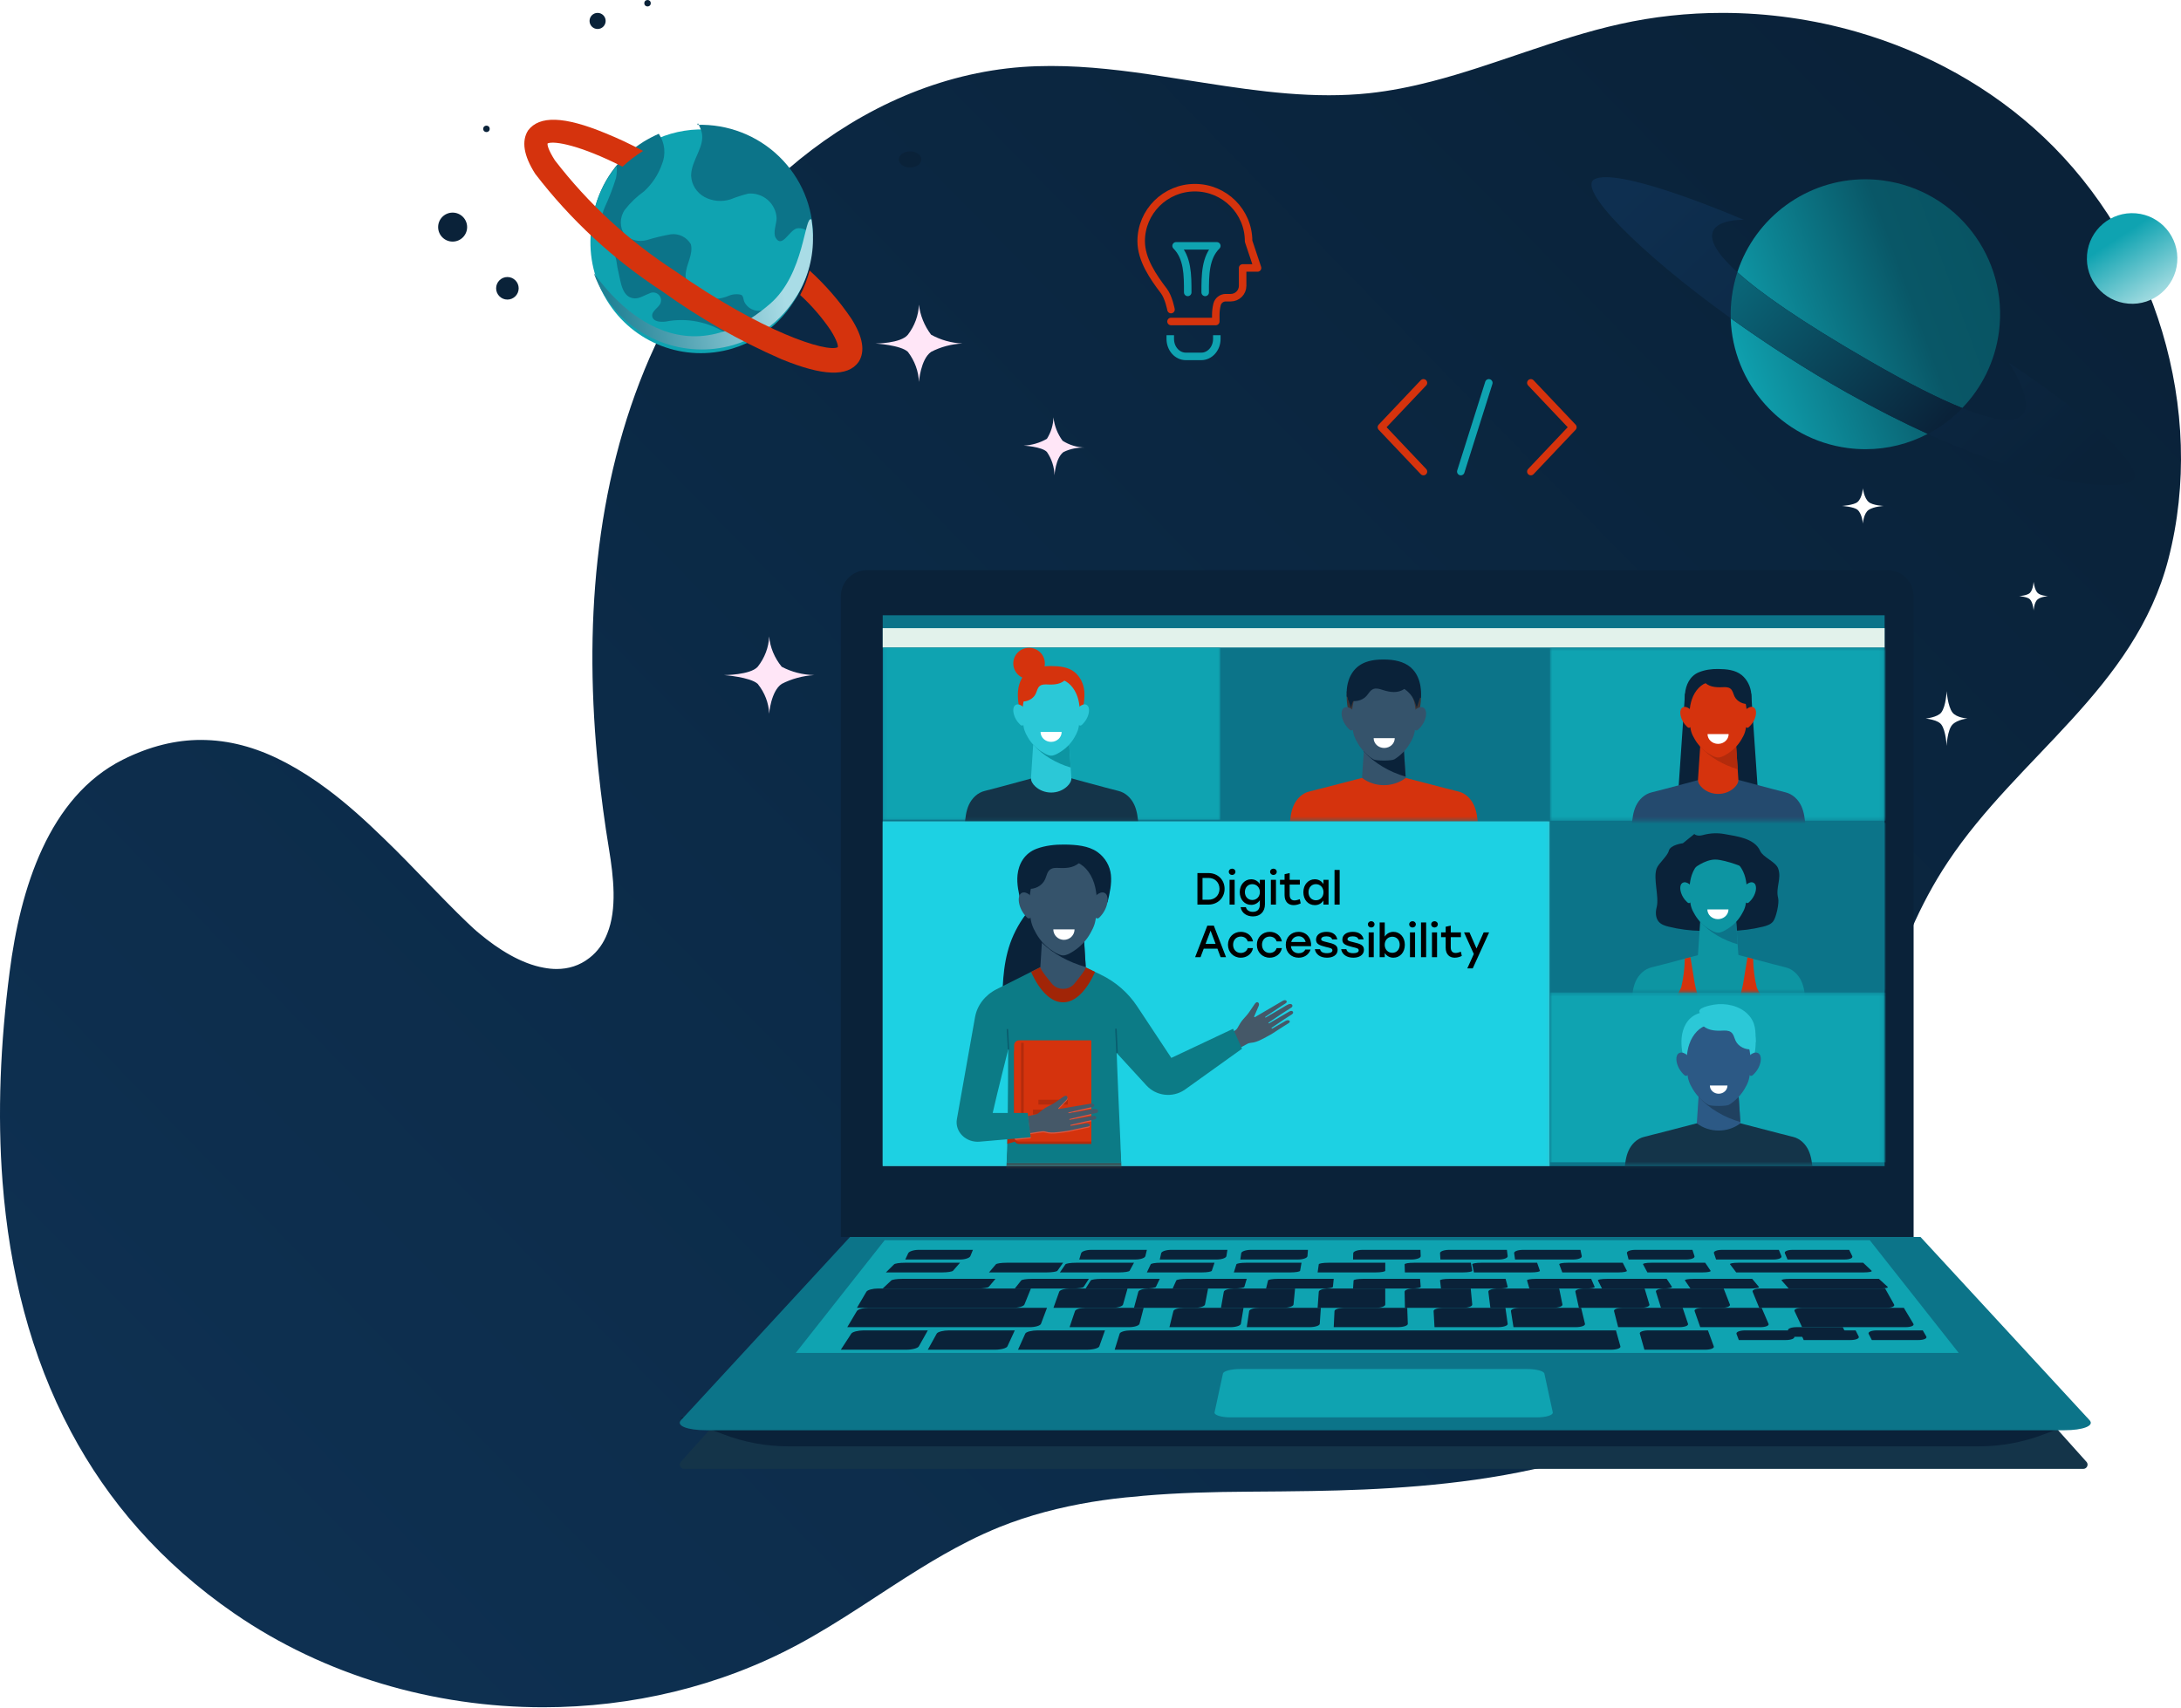 <svg width="581" height="455" viewBox="0 0 581 455" fill="none" xmlns="http://www.w3.org/2000/svg">
<path fill-rule="evenodd" clip-rule="evenodd" d="M144.7 454.845C115.612 454.845 86.495 446.422 62.404 429.838C42.843 416.363 28.706 399.855 18.896 381.423C8.088 361.158 2.497 338.514 0.679 314.878C-0.729 296.608 0.125 277.744 2.566 258.926C5.394 236.76 12.953 212.319 32.687 202.402C39.975 198.745 46.917 197.129 53.501 197.129C53.951 197.129 54.395 197.135 54.845 197.152C62.404 197.386 69.496 199.661 76.195 203.219C79.946 205.202 83.639 207.594 87.159 210.219C92.41 214.127 97.372 218.619 102.161 223.285C106.431 227.368 110.528 231.685 114.51 235.768C116.068 237.343 117.568 238.918 119.068 240.435C120.915 242.301 122.704 244.11 124.492 245.801C125.531 246.793 126.57 247.784 127.724 248.718C132.802 252.976 138.918 256.768 144.862 257.817C146.01 258.039 147.158 258.156 148.295 258.156C151.382 258.156 154.377 257.281 157.037 255.193C159.287 253.443 160.788 251.226 161.769 248.718C164.423 242.185 163.442 233.61 162.23 226.202C161.076 219.26 160.153 212.202 159.403 205.144C155.537 167.753 158.191 129.429 173.078 95.247C190.851 54.59 228.589 21.049 272.328 17.841C274.866 17.66 277.417 17.578 279.956 17.578C289.881 17.578 299.794 18.815 309.719 20.349C324.462 22.56 339.211 25.377 353.989 25.377C357.543 25.377 361.092 25.214 364.652 24.84C370.342 24.234 375.927 23.108 381.45 21.679C398.259 17.333 414.502 10.182 431.53 6.408C440.468 4.413 449.632 3.433 458.801 3.433C470.878 3.433 482.967 5.136 494.571 8.467C513.087 13.787 530.375 23.248 544.455 36.565C574.056 64.564 587.905 109.246 577.634 148.97C568.69 183.444 537.588 201.469 518.892 229.643C503.601 252.568 498.754 279.925 491.541 306.175C488.829 315.858 485.829 325.366 481.905 334.465C480.116 338.49 478.212 342.399 476.019 346.248C472.73 352.023 468.864 357.565 464.305 362.815L463.555 363.573C462.055 365.265 460.439 366.898 458.766 368.356C446.706 379.264 430.665 386.031 413.579 390.289C411.905 390.697 410.18 391.106 408.449 391.456C388.311 395.889 367.191 396.939 349.534 397.23C343.937 397.347 338.34 397.347 332.737 397.405C323.279 397.464 313.758 397.697 304.41 398.514L302.852 398.689C298.813 398.98 294.774 399.505 290.792 400.147C282.426 401.547 274.174 403.647 266.205 406.855C263.378 408.022 260.614 409.247 257.902 410.647C253.545 412.84 249.321 415.284 245.161 417.851C234.255 424.576 223.765 432.142 212.49 438.179C191.699 449.338 168.208 454.845 144.7 454.845ZM410.502 185.662C423.723 185.662 437.025 188.386 448.532 194.909C461.461 202.246 471.895 214.71 475.107 229.38C476.708 236.671 476.518 244.282 475.256 251.643C470.863 277.246 452.662 299.963 428.851 309.565C435.568 310.624 442.28 311.677 448.997 312.736C450.608 312.992 452.249 313.242 453.878 313.242C454.79 313.242 455.696 313.167 456.591 312.957C459.499 312.294 461.966 310.379 464.237 308.412C479.289 295.378 490.474 277.305 493.52 257.462C496.566 237.625 490.905 216.171 477.046 201.833C460.813 185.028 436.222 179.82 413.06 178.738C409.928 178.592 406.785 178.505 403.647 178.505C392.691 178.505 381.741 179.535 371.232 182.567C351.993 188.112 334.733 200.483 323.158 217.026C312.368 232.441 306.546 252.434 311.726 270.595C315.512 283.892 324.959 295.163 336.632 302.337C348.299 309.506 362.043 312.771 375.683 313.062C376.355 313.079 377.031 313.085 377.703 313.085C393.821 313.085 410.008 308.954 423.786 300.487C438.138 291.66 449.737 278.038 455.41 262.018C457.721 255.484 459.063 248.466 458.157 241.588C456.654 230.218 448.888 220.203 438.907 214.815C432.104 211.138 424.394 209.479 416.662 209.479C413.054 209.479 409.435 209.84 405.895 210.527C396.695 212.319 387.896 216.247 380.381 221.926C373.389 227.204 367.383 234.215 364.739 242.641C362.1 251.067 363.276 260.994 369.047 267.622C373.148 272.341 379.372 274.89 385.567 274.89C388.481 274.89 391.389 274.325 394.073 273.161C402.465 269.519 410.387 263.071 408.104 251.148C406.509 259.743 401.278 265.975 394.658 265.975C393.442 265.975 392.18 265.766 390.89 265.318C382.349 262.391 379.171 250.549 383.284 242.408C387.397 234.274 396.672 229.904 405.666 229.264C406.429 229.211 407.203 229.182 407.978 229.182C413.243 229.182 418.612 230.503 422.456 234.082C426.924 238.248 428.57 244.759 428.576 250.922C428.587 262.14 423.718 273.202 415.744 280.982C407.765 288.756 396.844 293.237 385.79 293.673C385.205 293.696 384.62 293.708 384.029 293.708C374.45 293.708 364.739 290.601 357.666 284.072C346.504 273.767 343.636 256.723 346.091 241.611C347.898 230.52 352.206 219.854 358.601 210.672C363.666 203.393 370.114 196.98 377.852 192.75C386.312 188.124 396.006 186.262 405.603 185.785C407.232 185.703 408.867 185.662 410.502 185.662Z" fill="url(#paint0_linear)"/>
<path d="M204.893 169.552C205.146 172.454 206.301 175.245 208.239 177.635C210.845 179.024 213.839 179.789 216.907 179.851C213.843 180.04 210.874 180.844 208.239 182.197C205.349 184.152 204.893 190.149 204.893 190.149C204.788 187.303 203.733 184.543 201.851 182.197C199.874 180.372 192.878 179.851 192.878 179.851C192.878 179.851 199.874 179.851 201.851 177.635C203.73 175.238 204.784 172.438 204.893 169.552Z" fill="#FFE6F7"/>
<path d="M244.799 81.158C245.125 84.021 246.233 86.769 248.025 89.16C250.544 90.566 253.42 91.378 256.384 91.522C253.439 91.658 250.572 92.422 248.025 93.752C245.239 95.72 244.799 101.754 244.799 101.754C244.682 98.893 243.665 96.12 241.865 93.752C239.959 91.915 233.213 91.522 233.213 91.522C233.213 91.522 239.959 91.522 241.865 89.16C243.665 86.793 244.682 84.019 244.799 81.158Z" fill="#FFE6F7"/>
<path d="M280.64 111.195C280.873 113.44 281.709 115.587 283.066 117.426C284.83 118.547 286.883 119.176 288.995 119.243C287.037 119.176 285.093 119.578 283.335 120.411C281.179 121.969 280.91 126.642 280.91 126.642C280.864 124.423 280.163 122.261 278.888 120.411C277.541 118.984 272.689 118.724 272.689 118.724C274.878 118.613 277.006 117.989 278.888 116.907C279.975 115.18 280.578 113.213 280.64 111.195Z" fill="#FFE6F7"/>
<path d="M541.736 154.963C541.736 154.963 541.946 157.104 542.814 157.971C543.563 158.719 545.597 158.826 545.597 158.826C545.597 158.826 543.756 158.935 542.814 159.68C541.863 160.428 541.736 162.687 541.736 162.687C541.736 162.687 541.63 160.59 540.767 159.68C540.109 158.982 537.873 158.826 537.873 158.826C537.873 158.826 540.101 158.654 540.767 157.952C541.641 157.032 541.736 154.963 541.736 154.963Z" fill="white"/>
<path d="M518.562 184.142C518.562 184.142 518.869 188.186 520.12 189.821C521.202 191.237 524.142 191.435 524.142 191.435C524.142 191.435 521.483 191.641 520.12 193.048C518.749 194.461 518.562 198.731 518.562 198.731C518.562 198.731 518.409 194.77 517.166 193.048C516.213 191.734 512.985 191.435 512.985 191.435C512.985 191.435 516.201 191.111 517.166 189.784C518.426 188.05 518.562 184.142 518.562 184.142Z" fill="white"/>
<path d="M496.251 130.075C496.251 130.075 496.556 132.69 497.808 133.75C498.891 134.667 501.828 134.794 501.828 134.794C501.828 134.794 499.17 134.928 497.808 135.838C496.435 136.753 496.251 139.515 496.251 139.515C496.251 139.515 496.098 136.952 494.852 135.838C493.902 134.988 490.672 134.794 490.672 134.794C490.672 134.794 493.89 134.585 494.852 133.726C496.115 132.604 496.251 130.075 496.251 130.075Z" fill="white"/>
<path d="M182.251 391.338C181.248 391.338 180.711 390.192 181.369 389.459C192.095 377.498 202.821 365.538 213.547 353.577H523.645C534.372 365.538 545.097 377.498 555.823 389.459C556.481 390.193 555.944 391.338 554.942 391.338" fill="#143449"/>
<path d="M509.77 329.548H223.99V158.883C223.99 155.027 227.103 151.901 230.942 151.901C321.567 151.901 412.192 151.901 502.818 151.901C506.656 151.901 509.769 155.027 509.77 158.883C509.77 215.772 509.77 272.66 509.77 329.548" fill="#0A2239"/>
<path d="M502.046 310.667C413.08 310.667 324.113 310.667 235.147 310.667L235.146 163.916C324.113 163.916 413.079 163.916 502.046 163.916V310.667H502.046Z" fill="#0C7489"/>
<rect x="235.146" y="167.349" width="266.9" height="5.149" fill="#E2F2EB"/>
<mask id="mask0" mask-type="alpha" maskUnits="userSpaceOnUse" x="323" y="172" width="91" height="47">
<rect x="323.702" y="172.55" width="89.871" height="46.1" fill="white"/>
</mask>
<g mask="url(#mask0)">
<path d="M393.75 219.899C393.587 218.077 393.415 216.221 392.651 214.531C391.887 212.842 390.421 211.314 388.48 210.863C388.276 210.816 387.888 210.72 387.361 210.587C386.586 210.359 385.795 210.174 385.023 209.99C379.59 208.594 369.954 206.078 369.954 206.078C369.951 206.082 369.947 206.086 369.943 206.09C369.93 206.086 369.917 206.082 369.904 206.078C369.66 206.344 369.225 206.592 368.648 206.825C368.071 206.592 367.636 206.344 367.391 206.078C367.378 206.082 367.365 206.086 367.353 206.09C367.349 206.086 367.345 206.082 367.341 206.078C367.341 206.078 357.706 208.594 352.272 209.99C351.501 210.174 350.709 210.359 349.935 210.587C349.407 210.72 349.02 210.816 348.816 210.863C346.875 211.314 345.408 212.842 344.645 214.531C343.88 216.221 343.709 218.077 343.546 219.899C343.134 224.512 342.722 229.125 342.31 233.738H394.986C394.574 229.125 394.162 224.512 393.75 219.899Z" fill="#D5330D"/>
<path d="M374.473 207.257L374.447 207.276C371.06 209.828 366.211 209.818 362.837 207.253C363.006 204.699 363.175 202.146 363.344 199.593C365.113 198.946 366.883 198.298 368.653 197.65V197.645C370.424 198.293 372.195 198.941 373.965 199.589C374.135 202.145 374.304 204.701 374.473 207.257Z" fill="#35536B"/>
<path d="M363.305 200.196C366.222 203.391 370.148 205.664 374.451 206.913C374.29 204.472 374.128 202.031 373.966 199.589C372.195 198.941 370.425 198.293 368.653 197.645V197.65C366.884 198.298 365.114 198.945 363.345 199.593L363.305 200.196H363.305Z" fill="#0A2239"/>
<path d="M378.491 184.474C378.305 182.413 377.349 180.323 375.644 178.932C373.747 177.386 371.104 177.156 368.678 177.124C366.705 177.098 364.682 177.361 362.872 178.119C360.211 179.234 359.025 181.904 358.792 184.474C358.59 186.706 359.047 188.938 359.501 191.138C359.501 191.138 368.631 191.697 368.631 191.698C368.635 191.698 368.638 191.698 368.642 191.697C368.642 191.697 368.653 191.698 368.653 191.697C371.696 191.51 374.739 191.324 377.783 191.138C378.237 188.938 378.693 186.706 378.491 184.474Z" fill="#3D3535"/>
<path d="M376.469 186.149C375.552 183.463 373.63 181.486 371.512 181.047C371.25 180.993 370.985 180.963 370.72 180.96C370.016 180.949 367.287 180.949 366.582 180.96C366.317 180.963 366.053 180.993 365.791 181.047C363.672 181.486 361.751 183.463 360.833 186.149C360.058 188.421 359.992 191.05 360.253 193.538C360.475 195.651 360.804 196.517 361.784 198.164C362.867 199.986 364.32 201.344 365.865 202.302C366.561 202.734 370.741 202.734 371.438 202.302C372.983 201.344 374.435 199.986 375.519 198.164C376.498 196.517 376.828 195.651 377.049 193.538C377.31 191.05 377.245 188.421 376.469 186.149Z" fill="#35536B"/>
<path d="M360.604 189.968C360.571 189.516 360.36 189.111 360.04 188.891C359.773 188.707 359.493 188.557 359.194 188.457C358.7 188.292 358.121 188.373 357.759 188.822C357.357 189.323 357.329 190.128 357.456 190.817C357.723 192.273 358.547 193.506 359.504 194.391C359.677 194.55 359.893 194.628 360.105 194.588C360.638 194.486 360.712 193.795 360.716 193.23C360.722 192.141 360.685 191.052 360.604 189.968Z" fill="#35536B"/>
<path d="M376.692 189.968C376.726 189.516 376.936 189.111 377.256 188.891C377.523 188.707 377.803 188.557 378.102 188.457C378.596 188.292 379.176 188.373 379.537 188.822C379.939 189.323 379.967 190.128 379.841 190.817C379.574 192.273 378.749 193.506 377.792 194.391C377.62 194.55 377.404 194.628 377.192 194.588C376.659 194.486 376.584 193.795 376.581 193.23C376.574 192.141 376.611 191.052 376.692 189.968Z" fill="#35536B"/>
<path d="M358.743 184.382C359.654 181.66 360.197 179.378 363.029 177.785C365.845 176.201 369.598 176.407 372.479 177.728C373.214 178.065 376.867 179.857 375.303 180.843C375.247 180.879 375.181 180.912 375.105 180.94C374.799 181.056 374.477 181.462 374.697 181.849C375.02 182.417 374.618 183.124 374.086 183.535C373.313 184.131 372.28 184.378 371.276 184.37C370.273 184.361 369.288 184.114 368.339 183.813C367.545 183.561 366.677 183.269 365.895 183.55C365.016 183.866 364.599 184.772 363.993 185.443C362.832 186.73 360.707 187.167 359.069 186.456C359.211 186.199 359.128 184.507 358.743 184.382" fill="#0A2239"/>
<path d="M378.548 184.672C378.545 184.603 378.54 184.535 378.539 184.467C378.534 183.915 378.486 183.363 378.397 182.817C378.141 181.234 377.533 179.667 376.43 178.421C374.776 176.552 372.266 175.878 369.749 175.733C368.985 175.689 368.22 175.694 367.478 175.729C365.554 175.821 363.6 176.233 362.045 177.346C360.658 178.338 359.74 179.769 359.243 181.314C358.916 182.33 358.751 183.399 358.743 184.46H358.743L358.742 185.576C358.839 185.575 358.925 185.633 358.952 185.719C359.263 186.703 359.851 188.541 359.913 188.592C360.326 186.436 361.546 184.497 363.555 183.311C366.31 181.684 370.165 181.584 373.064 182.959C373.47 183.152 373.859 183.376 374.224 183.629C374.986 184.157 375.641 184.812 376.148 185.559C376.443 185.994 376.688 186.458 376.884 186.938C376.992 187.203 377.085 187.472 377.165 187.746C377.194 187.844 377.425 188.486 377.375 188.584C377.458 188.45 377.976 186.836 378.286 185.857L378.536 185.906C378.537 185.889 378.537 185.872 378.537 185.856C378.538 185.812 378.539 185.769 378.54 185.725C378.541 185.666 378.542 185.605 378.543 185.546C378.544 185.479 378.545 185.412 378.546 185.345C378.547 185.282 378.549 185.218 378.55 185.154C378.551 185.104 378.552 185.054 378.552 185.003C378.553 184.973 378.554 184.943 378.554 184.912C378.554 184.832 378.552 184.752 378.548 184.672Z" fill="#0A2239"/>
<path d="M368.74 199.271C370.293 199.271 371.552 198.101 371.552 196.658H365.928C365.928 198.101 367.187 199.271 368.74 199.271Z" fill="white"/>
</g>
<mask id="mask1" mask-type="alpha" maskUnits="userSpaceOnUse" x="412" y="218" width="90" height="47">
<rect x="412.905" y="218.348" width="89.012" height="46.103" fill="white"/>
</mask>
<g mask="url(#mask1)">
<rect x="412.885" y="219.237" width="89.871" height="45.862" fill="#0C7489"/>
<path d="M473.685 239.278C472.946 236.454 474.675 234.114 473.685 231.379C473.031 229.57 469.687 228.45 468.897 226.7C467.376 223.334 462.749 222.813 459.334 222.196C457.552 221.874 455.702 221.955 453.945 222.394C453.831 222.422 453.719 222.452 453.606 222.483C452.046 222.919 451.352 222.196 451.352 222.196L448.307 224.658C448.307 224.658 444.944 225.035 444.541 226.7C444.207 228.076 441.797 230.047 441.315 231.379C440.325 234.114 442.053 238.915 441.314 241.74C440.982 243.01 441.014 244.498 441.823 245.496C442.492 246.32 443.544 246.645 444.541 246.889C447.349 247.578 450.226 247.95 453.108 247.997C454.467 248.019 455.911 247.941 457.032 247.123C457.048 247.111 457.064 247.098 457.081 247.086C457.097 247.098 457.113 247.111 457.13 247.123C458.251 247.941 459.695 248.019 461.053 247.997C463.935 247.95 466.812 247.578 469.621 246.889C470.618 246.645 471.669 246.32 472.338 245.496C473.147 244.498 474.018 240.548 473.685 239.278Z" fill="#0A2239"/>
<path d="M463.43 259.557C463.108 254.72 462.786 249.883 462.464 245.045C460.877 244.467 459.289 243.89 457.702 243.312V243.317C456.116 243.894 454.531 244.471 452.945 245.049C452.623 249.886 452.301 254.723 451.979 259.56C453.888 259.324 455.797 259.088 457.706 258.851V258.848C459.614 259.085 461.522 259.321 463.43 259.557Z" fill="#0D95A2"/>
<path d="M452.906 245.586C455.521 248.434 459.039 250.46 462.896 251.574C462.751 249.398 462.606 247.221 462.461 245.044C460.874 244.467 459.287 243.889 457.7 243.311V243.316C456.114 243.893 454.528 244.47 452.942 245.048C452.93 245.227 452.918 245.406 452.906 245.586" fill="#0C7489"/>
<path d="M482.228 280.239H433.399C433.822 275.691 434.245 271.143 434.669 266.595C434.836 264.799 435.012 262.969 435.797 261.303C436.581 259.637 438.087 258.131 440.08 257.686C440.956 257.491 444.87 256.46 448.81 255.41C449.027 255.352 449.245 255.294 449.462 255.236C449.588 255.203 449.713 255.169 449.838 255.136C449.854 255.132 449.871 255.127 449.887 255.123C450.029 255.085 450.171 255.047 450.313 255.009C453.893 254.054 457.172 253.172 457.813 253C458.466 253.175 461.853 254.086 465.508 255.061C465.649 255.098 465.788 255.136 465.929 255.173C466.292 255.27 466.658 255.368 467.023 255.464C470.893 256.495 474.686 257.494 475.547 257.686C477.54 258.131 479.046 259.637 479.83 261.303C480.615 262.969 480.791 264.799 480.958 266.595C481.381 271.143 481.805 275.691 482.228 280.239Z" fill="#0D95A2"/>
<path d="M464.708 233.062C463.886 230.667 462.164 228.905 460.266 228.514C460.031 228.465 459.793 228.439 459.556 228.435C458.924 228.426 456.479 228.426 455.847 228.435C455.61 228.439 455.373 228.465 455.138 228.514C453.239 228.905 451.518 230.667 450.695 233.062C450 235.087 449.942 237.432 450.175 239.65C450.374 241.534 450.669 242.306 451.547 243.774C452.518 245.398 453.82 246.61 455.205 247.464C455.829 247.849 456.503 248.258 457.194 248.411C457.268 248.433 457.344 248.449 457.424 248.458C457.517 248.469 457.61 248.473 457.702 248.472C457.794 248.473 457.887 248.469 457.979 248.458C458.059 248.449 458.136 248.433 458.21 248.411C458.901 248.258 459.575 247.849 460.199 247.464C461.584 246.61 462.886 245.398 463.856 243.774C464.734 242.306 465.029 241.534 465.228 239.65C465.462 237.432 465.403 235.087 464.708 233.062Z" fill="#0D95A2"/>
<path d="M450.488 236.467C450.458 236.064 450.27 235.702 449.983 235.506C449.743 235.342 449.492 235.209 449.224 235.12C448.782 234.973 448.262 235.045 447.939 235.445C447.578 235.891 447.553 236.609 447.666 237.224C447.906 238.521 448.645 239.621 449.503 240.41C449.657 240.552 449.851 240.622 450.041 240.585C450.518 240.495 450.585 239.878 450.588 239.375C450.594 238.404 450.561 237.433 450.488 236.467Z" fill="#0D95A2"/>
<path d="M464.906 236.467C464.936 236.064 465.125 235.702 465.412 235.506C465.651 235.342 465.902 235.209 466.17 235.12C466.612 234.973 467.132 235.045 467.456 235.445C467.817 235.891 467.841 236.609 467.728 237.224C467.489 238.521 466.75 239.621 465.892 240.41C465.738 240.552 465.544 240.622 465.354 240.585C464.877 240.495 464.81 239.878 464.806 239.375C464.8 238.404 464.834 237.433 464.906 236.467Z" fill="#0D95A2"/>
<path d="M451 231.535C451 231.535 454.038 229 456.909 229C459.781 229 465.706 231.535 465.706 231.535C464.596 229.995 463.486 228.455 462.375 226.915C460.554 226.61 458.731 226.305 456.909 226C455.614 226.305 454.319 226.61 453.024 226.915C452.349 228.455 451.675 229.995 451 231.535Z" fill="#0A2239"/>
<path d="M472.732 270.023C472.053 268.627 470.931 267.611 469.973 266.453C469.234 265.561 468.566 264.411 467.996 263.133C467.394 260.637 467.064 258.054 467.024 255.463C466.659 255.367 466.293 255.269 465.93 255.172C465.789 255.135 465.649 255.097 465.509 255.06C465.273 256.474 465.038 257.889 464.855 259.004C464.709 259.885 464.596 260.581 464.541 260.942C464.095 263.865 463.319 266.876 461.406 268.826C460.55 269.698 459.524 270.278 458.448 270.601C458.271 270.654 458.091 270.7 457.912 270.739C457.732 270.7 457.553 270.654 457.376 270.601C456.302 270.278 455.276 269.699 454.421 268.826C452.511 266.876 451.734 263.865 451.289 260.942C451.233 260.572 451.116 259.854 450.967 258.944C450.785 257.836 450.553 256.443 450.321 255.053C450.319 255.038 450.316 255.023 450.314 255.008C450.172 255.046 450.03 255.084 449.888 255.122C449.872 255.126 449.855 255.131 449.839 255.135C449.714 255.168 449.589 255.202 449.463 255.235C449.246 255.293 449.028 255.35 448.811 255.409C448.775 257.977 448.455 260.538 447.868 263.014C447.284 264.34 446.598 265.534 445.836 266.453C444.877 267.611 443.752 268.627 443.073 270.023C442.207 271.804 442.185 274.002 442.629 275.979C442.966 277.475 443.547 278.873 444.184 280.238H471.622C472.258 278.873 472.839 277.475 473.175 275.979C473.619 274.002 473.598 271.804 472.732 270.023Z" fill="#D5330D"/>
<path d="M457.64 244.879C459.194 244.879 460.453 243.715 460.453 242.279H454.828C454.828 243.715 456.087 244.879 457.64 244.879Z" fill="white"/>
</g>
<mask id="mask2" mask-type="alpha" maskUnits="userSpaceOnUse" x="412" y="264" width="90" height="47">
<rect x="412.884" y="264.414" width="89.012" height="46.1" fill="white"/>
</mask>
<g mask="url(#mask2)">
<rect x="412.884" y="264.416" width="89.871" height="45.239" fill="#0FA3B1"/>
<path d="M482.902 311.905C482.74 310.085 482.568 308.23 481.805 306.542C481.041 304.853 479.576 303.327 477.637 302.877C477.433 302.829 477.046 302.733 476.519 302.6C475.745 302.373 474.954 302.188 474.183 302.004C468.753 300.609 459.125 298.095 459.126 298.095C459.122 298.099 459.118 298.103 459.114 298.107C459.101 298.103 459.088 298.099 459.076 298.095C458.831 298.361 458.397 298.608 457.82 298.841C457.243 298.608 456.809 298.361 456.564 298.095C456.552 298.099 456.539 298.103 456.526 298.107C456.522 298.103 456.518 298.099 456.514 298.095C456.514 298.095 446.887 300.609 441.457 302.004C440.686 302.188 439.895 302.373 439.121 302.6C438.594 302.733 438.207 302.829 438.003 302.877C436.064 303.327 434.598 304.853 433.835 306.542C433.072 308.23 432.9 310.085 432.738 311.905C432.326 316.515 431.914 321.124 431.502 325.734H484.138C483.726 321.124 483.314 316.515 482.902 311.905Z" fill="#143449"/>
<path d="M463.64 299.273L463.614 299.292C460.23 301.842 455.385 301.831 452.013 299.269C452.182 296.717 452.35 294.166 452.52 291.615C454.287 290.968 456.056 290.321 457.824 289.674V289.668C459.593 290.316 461.363 290.964 463.133 291.611C463.302 294.165 463.471 296.719 463.64 299.273Z" fill="#2C5985"/>
<path d="M452.479 292.217C455.395 295.409 459.317 297.68 463.618 298.929C463.456 296.489 463.294 294.05 463.133 291.61L457.824 289.667V289.673C456.056 290.32 454.288 290.967 452.52 291.614C452.506 291.815 452.493 292.016 452.479 292.217" fill="#204160"/>
<path d="M467.656 276.507C467.469 274.448 466.514 272.359 464.81 270.969C462.915 269.424 460.274 269.194 457.85 269.162C455.879 269.136 453.857 269.399 452.048 270.157C449.389 271.271 448.205 273.94 447.972 276.507C447.77 278.737 448.226 280.968 448.68 283.166C448.68 283.166 457.803 283.724 457.803 283.725C457.807 283.725 457.81 283.725 457.814 283.725C457.814 283.725 457.825 283.725 457.825 283.724C460.866 283.538 463.907 283.352 466.948 283.166C467.402 280.968 467.858 278.737 467.656 276.507Z" fill="#2BC8D7"/>
<path d="M465.636 278.181C464.719 275.497 462.8 273.522 460.683 273.083C460.421 273.029 460.156 273 459.892 272.996C459.188 272.985 456.461 272.985 455.757 272.996C455.492 273 455.228 273.029 454.966 273.083C452.849 273.522 450.929 275.497 450.013 278.181C449.237 280.451 449.172 283.079 449.433 285.565C449.654 287.676 449.983 288.541 450.962 290.187C452.045 292.007 453.496 293.365 455.04 294.322C455.736 294.754 459.912 294.754 460.609 294.322C462.152 293.365 463.604 292.007 464.687 290.187C465.665 288.541 465.995 287.676 466.216 285.565C466.477 283.079 466.412 280.451 465.636 278.181Z" fill="#2C5985"/>
<path d="M449.783 281.996C449.749 281.545 449.539 281.14 449.219 280.92C448.952 280.737 448.672 280.587 448.373 280.487C447.88 280.322 447.3 280.403 446.94 280.852C446.537 281.352 446.51 282.156 446.636 282.845C446.903 284.3 447.727 285.531 448.683 286.416C448.855 286.575 449.072 286.653 449.283 286.613C449.816 286.511 449.89 285.82 449.894 285.255C449.9 284.168 449.863 283.08 449.783 281.996Z" fill="#2C5985"/>
<path d="M465.858 281.996C465.892 281.545 466.102 281.14 466.421 280.92C466.688 280.737 466.968 280.587 467.267 280.487C467.761 280.322 468.34 280.403 468.701 280.852C469.103 281.352 469.131 282.156 469.004 282.845C468.738 284.3 467.914 285.531 466.957 286.416C466.785 286.575 466.569 286.653 466.357 286.613C465.825 286.511 465.75 285.82 465.747 285.255C465.74 284.168 465.777 283.08 465.858 281.996Z" fill="#2C5985"/>
<path d="M467.705 277.624C467.652 274.776 467.82 272.446 465.584 270.18C463.361 267.928 459.7 267.148 456.538 267.664C455.731 267.796 451.687 268.563 452.889 269.916C452.933 269.966 452.986 270.014 453.051 270.061C453.309 270.251 453.495 270.725 453.168 271.038C452.686 271.499 452.859 272.283 453.245 272.815C453.806 273.587 454.723 274.094 455.688 274.347C456.653 274.6 457.672 274.62 458.673 274.579C459.51 274.544 460.431 274.49 461.097 274.963C461.844 275.495 461.971 276.473 462.349 277.274C463.075 278.811 464.981 279.784 466.766 279.529C466.708 279.245 467.298 277.644 467.705 277.624" fill="#2BC8D7"/>
<path d="M457.84 291.385C459.136 291.385 460.186 290.409 460.186 289.205H455.494C455.494 290.409 456.545 291.385 457.84 291.385Z" fill="white"/>
</g>
<mask id="mask3" mask-type="alpha" maskUnits="userSpaceOnUse" x="412" y="172" width="90" height="47">
<rect x="412.884" y="172.55" width="89.012" height="46.1" fill="white"/>
</mask>
<g mask="url(#mask3)">
<rect x="412.884" y="172.551" width="89.871" height="46.1" fill="#0FA3B1"/>
<path d="M448.869 184.815L446.878 213.809H457.696V184.341L448.869 184.815Z" fill="#0A2239"/>
<path d="M466.506 184.815L468.497 213.809H457.679V184.341L466.506 184.815Z" fill="#0A2239"/>
<path d="M482.234 233.738H433.404C433.828 229.166 434.251 224.594 434.674 220.022C434.842 218.217 435.018 216.378 435.802 214.703C436.586 213.028 438.093 211.515 440.085 211.068C441.879 210.665 456.391 206.743 457.819 206.357C459.247 206.743 473.76 210.665 475.553 211.068C477.546 211.515 479.051 213.029 479.836 214.703C480.62 216.378 480.797 218.217 480.963 220.022C481.387 224.594 481.81 229.166 482.234 233.738Z" fill="#244A6E"/>
<path d="M466.523 184.815C466.356 182.968 465.5 181.095 463.971 179.849C462.271 178.463 459.903 178.257 457.729 178.228C455.961 178.205 454.147 178.44 452.525 179.12C450.14 180.119 449.078 182.513 448.869 184.815C448.688 186.815 449.097 188.816 449.504 190.787C449.504 190.788 457.687 191.288 457.687 191.29C457.69 191.289 457.693 191.289 457.696 191.289C457.696 191.289 457.706 191.289 457.706 191.288C460.434 191.121 463.161 190.954 465.889 190.787C466.296 188.816 466.705 186.815 466.523 184.815Z" fill="#0A2239"/>
<path d="M463.083 207.645C462.878 204.55 462.673 201.456 462.468 198.361C460.881 197.78 459.294 197.199 457.707 196.619V196.623C456.121 197.204 454.535 197.784 452.949 198.364C452.744 201.458 452.539 204.551 452.334 207.645C452.279 208.482 452.756 209.235 453.447 209.878C455.792 212.061 459.646 212.061 461.982 209.871C462.667 209.23 463.139 208.479 463.083 207.645Z" fill="#D5330D"/>
<path d="M452.913 198.905C455.528 201.768 459.046 203.805 462.903 204.925C462.758 202.737 462.613 200.549 462.468 198.361C460.881 197.78 459.294 197.199 457.707 196.619V196.623C456.121 197.204 454.535 197.784 452.949 198.364C452.937 198.544 452.925 198.725 452.913 198.905" fill="#B32B0C"/>
<path d="M464.713 186.316C463.891 183.91 462.169 182.138 460.27 181.744C460.035 181.696 459.798 181.669 459.561 181.666C458.929 181.656 456.484 181.656 455.852 181.666C455.615 181.669 455.378 181.696 455.143 181.744C453.244 182.138 451.522 183.91 450.7 186.316C450.005 188.352 449.947 190.709 450.18 192.939C450.379 194.832 450.674 195.608 451.552 197.084C452.523 198.717 453.825 199.935 455.209 200.793C455.834 201.18 456.507 201.592 457.199 201.745C457.272 201.767 457.349 201.784 457.429 201.793C457.522 201.804 457.614 201.808 457.707 201.807C457.799 201.808 457.891 201.804 457.984 201.793C458.064 201.784 458.141 201.767 458.214 201.745C458.906 201.592 459.579 201.18 460.204 200.793C461.588 199.935 462.89 198.717 463.861 197.084C464.739 195.608 465.034 194.832 465.233 192.939C465.467 190.709 465.408 188.352 464.713 186.316Z" fill="#D5330D"/>
<path d="M450.492 189.739C450.462 189.334 450.274 188.971 449.987 188.774C449.747 188.609 449.496 188.475 449.228 188.385C448.785 188.237 448.266 188.31 447.943 188.712C447.582 189.161 447.557 189.882 447.67 190.5C447.909 191.805 448.649 192.91 449.506 193.703C449.661 193.846 449.854 193.916 450.045 193.879C450.522 193.788 450.589 193.169 450.592 192.662C450.598 191.687 450.564 190.711 450.492 189.739Z" fill="#D5330D"/>
<path d="M464.912 189.739C464.942 189.334 465.13 188.971 465.417 188.774C465.657 188.609 465.908 188.475 466.176 188.385C466.618 188.237 467.138 188.31 467.462 188.712C467.822 189.161 467.847 189.882 467.734 190.5C467.495 191.805 466.756 192.91 465.898 193.703C465.744 193.846 465.55 193.916 465.36 193.879C464.882 193.788 464.815 193.169 464.812 192.662C464.806 191.687 464.84 190.711 464.912 189.739Z" fill="#D5330D"/>
<path d="M453.807 179.911C454.101 179.629 454.561 179.581 454.983 179.562C456.455 179.495 457.935 179.583 459.386 179.823C461.202 180.124 463.075 180.727 464.235 182.059C465.365 183.356 465.51 185.124 465.847 186.762C465.899 187.017 465.952 187.271 466.004 187.526C464.403 187.754 462.693 186.882 462.042 185.503C461.703 184.784 461.589 183.908 460.919 183.431C460.322 183.006 459.496 183.055 458.745 183.086C457.847 183.123 456.933 183.105 456.067 182.878C455.202 182.651 454.38 182.197 453.877 181.504C453.53 181.026 453.375 180.324 453.807 179.911Z" fill="#0A2239"/>
<path d="M457.687 198.18C459.24 198.18 460.5 197.01 460.5 195.567H454.875C454.875 197.01 456.134 198.18 457.687 198.18" fill="white"/>
</g>
<mask id="mask4" mask-type="alpha" maskUnits="userSpaceOnUse" x="235" y="171" width="91" height="48">
<rect x="235.146" y="171.64" width="90.111" height="47.201" fill="white"/>
</mask>
<g mask="url(#mask4)">
<rect x="235.201" y="172.564" width="89.871" height="45.809" fill="#0FA3B1"/>
<path d="M304.551 233.651H255.722C256.146 229.022 256.569 224.392 256.991 219.763C257.159 217.935 257.335 216.072 258.119 214.377C258.904 212.681 260.41 211.148 262.403 210.696C264.196 210.288 278.709 206.316 280.136 205.925C281.564 206.316 296.077 210.288 297.87 210.696C299.863 211.148 301.369 212.682 302.153 214.377C302.938 216.072 303.114 217.935 303.281 219.763C303.705 224.392 304.128 229.022 304.551 233.651Z" fill="#143449"/>
<path d="M288.841 184.112C288.674 182.242 287.817 180.345 286.288 179.083C284.589 177.68 282.22 177.471 280.046 177.442C278.278 177.419 276.465 177.657 274.843 178.345C272.458 179.357 271.395 181.78 271.187 184.112C271.006 186.137 271.415 188.164 271.822 190.16C271.822 190.16 280.004 190.667 280.004 190.668C280.007 190.668 280.01 190.667 280.014 190.667C280.014 190.667 280.024 190.668 280.023 190.667C282.751 190.498 285.478 190.329 288.206 190.16C288.613 188.164 289.022 186.137 288.841 184.112Z" fill="#D5330D"/>
<path d="M285.4 207.23C285.195 204.096 284.99 200.962 284.785 197.829C283.198 197.241 281.61 196.652 280.023 196.064V196.069C278.438 196.657 276.851 197.244 275.266 197.832C275.061 200.965 274.856 204.097 274.651 207.23C274.595 208.077 275.073 208.84 275.763 209.491C278.108 211.701 281.962 211.702 284.299 209.484C284.983 208.834 285.455 208.074 285.4 207.23Z" fill="#2BC8D7"/>
<path d="M275.229 198.38C277.844 201.279 281.362 203.341 285.219 204.475C285.074 202.26 284.929 200.044 284.784 197.829C283.197 197.241 281.61 196.652 280.023 196.064V196.069C278.437 196.657 276.851 197.244 275.265 197.832L275.229 198.38Z" fill="#0D95A2"/>
<path d="M287.03 185.632C286.207 183.195 284.485 181.4 282.587 181.002C282.352 180.953 282.115 180.926 281.877 180.923C281.246 180.913 278.8 180.913 278.169 180.923C277.931 180.926 277.694 180.953 277.459 181.002C275.561 181.4 273.839 183.195 273.017 185.632C272.321 187.693 272.263 190.08 272.497 192.338C272.695 194.255 272.99 195.041 273.868 196.535C274.839 198.188 276.141 199.422 277.526 200.291C278.15 200.683 278.824 201.1 279.515 201.255C279.589 201.277 279.665 201.294 279.746 201.303C279.838 201.314 279.931 201.318 280.023 201.317C280.115 201.318 280.208 201.314 280.3 201.303C280.38 201.294 280.457 201.277 280.531 201.255C281.222 201.1 281.896 200.683 282.52 200.291C283.905 199.422 285.207 198.188 286.178 196.535C287.056 195.041 287.351 194.255 287.549 192.338C287.783 190.08 287.725 187.693 287.029 185.632" fill="#2BC8D7"/>
<path d="M272.81 189.098C272.779 188.688 272.591 188.32 272.304 188.12C272.065 187.954 271.814 187.818 271.546 187.727C271.103 187.577 270.583 187.651 270.26 188.058C269.899 188.512 269.874 189.243 269.988 189.868C270.227 191.189 270.966 192.308 271.824 193.112C271.978 193.256 272.172 193.327 272.362 193.29C272.839 193.198 272.906 192.571 272.909 192.058C272.915 191.07 272.882 190.082 272.81 189.098Z" fill="#2BC8D7"/>
<path d="M287.228 189.098C287.258 188.688 287.447 188.32 287.734 188.12C287.973 187.954 288.224 187.818 288.492 187.727C288.935 187.577 289.454 187.651 289.778 188.058C290.139 188.512 290.163 189.243 290.05 189.868C289.811 191.189 289.072 192.308 288.214 193.112C288.06 193.256 287.866 193.327 287.676 193.29C287.199 193.198 287.132 192.571 287.129 192.058C287.123 191.07 287.156 190.082 287.228 189.098Z" fill="#2BC8D7"/>
<path d="M284.155 179.146C283.861 178.861 283.4 178.812 282.979 178.793C281.507 178.725 280.027 178.814 278.576 179.057C276.76 179.361 274.887 179.973 273.727 181.321C272.597 182.634 272.452 184.425 272.115 186.084C272.063 186.341 272.01 186.599 271.958 186.857C273.559 187.088 275.269 186.205 275.92 184.809C276.259 184.081 276.373 183.193 277.043 182.71C277.64 182.28 278.466 182.329 279.217 182.361C280.115 182.399 281.029 182.381 281.895 182.151C282.76 181.921 283.582 181.461 284.085 180.759C284.432 180.276 284.586 179.564 284.155 179.146" fill="#D5330D"/>
<path d="M280.005 197.646C281.558 197.646 282.817 196.461 282.817 195H277.192C277.192 196.461 278.451 197.646 280.005 197.646Z" fill="white"/>
<path d="M278.34 176.75C278.34 179.05 276.456 180.916 274.134 180.916C271.811 180.916 269.928 179.05 269.928 176.75C269.928 174.449 271.811 172.583 274.134 172.583C276.456 172.583 278.34 174.449 278.34 176.75Z" fill="#D5330D"/>
</g>
<rect x="235.146" y="218.84" width="177.647" height="91.827" fill="#2BC8D7"/>
<mask id="mask5" mask-type="alpha" maskUnits="userSpaceOnUse" x="235" y="218" width="178" height="93">
<rect x="235.146" y="218.84" width="177.647" height="91.827" fill="white"/>
</mask>
<g mask="url(#mask5)">
<rect x="235.146" y="218.84" width="177.242" height="91.561" fill="#1DD1E3"/>
<path d="M344.272 267.81C344.363 268.037 344.234 268.257 344.054 268.398C343.653 268.708 343.193 268.945 342.766 269.218C342.314 269.504 341.867 269.796 341.423 270.092C341.401 270.107 341.378 270.122 341.356 270.137C340.847 270.478 340.337 270.821 339.829 271.164C339.363 271.479 338.897 271.794 338.432 272.11C338.279 272.213 338.127 272.317 337.975 272.421C337.919 272.459 337.903 272.53 337.936 272.587C337.967 272.639 338.034 272.657 338.086 272.626C338.232 272.541 338.379 272.455 338.525 272.37C338.925 272.135 339.326 271.9 339.726 271.665C340.23 271.371 340.733 271.076 341.235 270.781C341.706 270.506 342.177 270.23 342.65 269.953C342.923 269.793 343.197 269.632 343.477 269.48C343.616 269.402 343.768 269.336 343.927 269.321C344.188 269.296 344.451 269.435 344.482 269.71C344.507 269.944 344.325 270.126 344.143 270.245C343.488 270.678 342.815 271.082 342.161 271.518C341.229 272.14 340.299 272.767 339.371 273.397C339.17 273.532 338.971 273.668 338.771 273.803C338.72 273.838 338.705 273.906 338.736 273.958C338.777 274.029 338.87 274.054 338.943 274.013C339.728 273.561 340.513 273.11 341.297 272.659C341.543 272.518 341.787 272.377 342.032 272.237C342.25 272.111 342.459 271.963 342.696 271.874C342.944 271.779 343.415 271.738 343.555 272.031C343.734 272.402 343.135 272.674 342.896 272.823C342.617 272.995 342.339 273.171 342.062 273.347C341.383 273.78 340.707 274.215 340.033 274.654C339.742 274.842 339.453 275.031 339.163 275.222C338.919 275.382 338.663 275.523 338.414 275.675C338.135 275.848 337.837 275.988 337.548 276.145C337.244 276.31 336.944 276.484 336.634 276.642C335.791 277.069 334.909 277.521 333.976 277.717C333.417 277.835 332.831 277.797 332.307 278.079C331.93 278.283 331.55 278.49 331.174 278.698C330.588 279.021 330.007 279.352 329.427 279.686C328.715 278.341 328.003 276.997 327.291 275.652C327.74 275.362 328.189 275.073 328.638 274.784C329.088 274.494 329.409 274.315 329.675 273.838C330.134 273.016 330.551 272.259 331.177 271.544C331.72 270.924 332.302 270.333 332.765 269.65C333.242 268.947 333.723 268.243 334.202 267.539C334.385 267.27 334.754 266.814 335.13 267.071C335.133 267.063 335.593 267.339 335.278 268.059C335.281 268.069 334.474 269.94 334.108 270.788C334.051 270.918 334.196 271.043 334.319 270.97C334.982 270.58 335.646 270.19 336.31 269.8C336.459 269.712 336.609 269.625 336.757 269.538C337.127 269.322 337.496 269.105 337.866 268.889C338.34 268.61 338.814 268.334 339.288 268.055C339.752 267.784 340.215 267.512 340.677 267.242C341.014 267.044 341.35 266.848 341.687 266.651C341.858 266.55 342.071 266.462 342.279 266.46C342.468 266.459 342.696 266.56 342.761 266.752C342.845 266.995 342.618 267.207 342.439 267.335C342.185 267.517 341.912 267.667 341.651 267.837C341.239 268.105 340.827 268.377 340.417 268.65C339.936 268.97 339.454 269.292 338.973 269.616C338.529 269.915 338.084 270.214 337.641 270.515C337.444 270.648 337.248 270.78 337.053 270.912C337.015 270.938 337.003 270.988 337.026 271.027C337.06 271.085 337.136 271.106 337.194 271.07C337.236 271.046 337.277 271.022 337.319 270.998C337.69 270.78 338.06 270.563 338.431 270.346C338.922 270.058 339.412 269.772 339.903 269.484C340.811 268.952 341.721 268.423 342.623 267.88C342.641 267.869 342.66 267.859 342.677 267.847C343.024 267.639 343.404 267.433 343.825 267.479C344.016 267.5 344.201 267.63 344.272 267.81Z" fill="#455868"/>
<path d="M289.136 257.692L293.225 259.658C297.175 261.557 300.529 264.475 302.93 268.102L312.027 281.844L328.483 274.085L330.867 279.395L315.527 290.382C312.316 292.523 307.995 292.008 305.396 289.173L292.426 275.03L289.136 257.692V257.692Z" fill="#0C7B86"/>
<path d="M282.26 237.025C282.838 236.857 283.254 237.583 282.82 238.003C281.261 239.514 280.117 241.531 279.428 243.62C278.313 247.005 278.194 250.627 277.922 254.185C277.65 257.742 277.183 261.391 275.47 264.51C273.756 267.63 270.527 270.135 267 269.994C267.003 263.703 267.029 257.269 269.101 251.336C271.173 245.403 276.179 238.367 282.26 237.025Z" fill="#0A2239"/>
<path d="M298.027 301.577H294.914V264.534C293.642 263.08 292.369 261.625 291.097 260.17C291.097 259.717 285.385 257.771 283.42 257.811C281.455 257.771 275.743 259.717 275.743 260.17C274.471 261.625 273.199 263.08 271.927 264.534V301.577H268.813C267.229 321.739 265.645 341.902 264.062 362.065H302.779C301.195 341.902 299.611 321.739 298.027 301.577Z" fill="#3D3535"/>
<path d="M285.161 302.285C286.506 302.386 287.85 302.486 289.195 302.587C289.195 302.356 289.195 302.125 289.196 301.895C287.851 302.025 286.506 302.155 285.161 302.285Z" fill="#262D2B"/>
<path d="M297.136 266.189C294.282 263.518 292.102 260.526 289.249 257.856C289.247 259.582 289.245 261.307 289.243 263.033L282.845 265.654L277.144 263.003C277.141 261.232 277.139 259.461 277.136 257.689C274.638 261.506 271.145 265.574 268.647 269.39C268.505 275.508 268.647 298.986 268.162 309.878H298.681C298.681 307.606 297.136 277.852 297.136 266.189Z" fill="#0C7B86"/>
<path d="M277.205 300.949C277.206 301.388 277.206 301.826 277.207 302.265C277.422 302.267 277.638 302.291 277.85 302.334L278.51 302.469C279.202 302.611 279.915 302.631 280.615 302.53C282.485 302.26 284.354 301.991 286.224 301.721C286.33 301.334 286.435 300.946 286.54 300.56C283.429 300.689 280.317 300.819 277.205 300.949" fill="#262D2B"/>
<path d="M268.329 304.735C269.002 304.545 269.676 304.355 270.349 304.165C270.58 304.528 270.989 304.77 271.457 304.77H290.726V304.577V304.43V301.839V301.418V279.094H271.457C270.734 279.094 270.148 279.671 270.148 280.383V301.242C269.565 301.266 268.982 301.291 268.398 301.315C268.378 302.498 268.355 303.643 268.329 304.735Z" fill="#B32B0C"/>
<path d="M271.457 277.158C270.734 277.158 270.148 277.764 270.148 278.511V302.759C270.148 303.507 270.734 304.112 271.457 304.112H290.726V303.909V303.755V301.035V300.593V277.158H271.457Z" fill="#D5330D"/>
<path d="M272.706 303.461H272.004V277.811H272.706V303.461Z" fill="#B32B0C"/>
<rect x="275.176" y="295.619" width="10.723" height="1.284" fill="#B32B0C"/>
<rect x="276.62" y="292.992" width="7.834" height="1.284" fill="#B32B0C"/>
<path d="M274.549 302.871L274.525 302.677L270.148 302.72V302.759C270.148 303.117 270.284 303.441 270.503 303.683L274.59 303.271L274.549 302.871Z" fill="#E0563F"/>
<path d="M284.972 298.411C285.152 298.368 285.332 298.325 285.513 298.282C286.062 298.152 286.611 298.022 287.161 297.893C287.761 297.752 288.361 297.613 288.96 297.474C288.986 297.468 289.013 297.462 289.039 297.456C289.562 297.336 290.085 297.222 290.611 297.115C290.649 297.107 290.688 297.1 290.726 297.092V295.857C289.765 296.028 288.803 296.189 287.842 296.351C287.279 296.446 286.717 296.54 286.154 296.636C285.729 296.707 285.304 296.779 284.879 296.851C284.831 296.858 284.784 296.866 284.736 296.874C284.668 296.886 284.605 296.841 284.595 296.774C284.587 296.73 284.617 296.688 284.661 296.677C284.892 296.622 285.123 296.568 285.355 296.514C285.878 296.389 286.403 296.267 286.926 296.145C287.493 296.014 288.06 295.883 288.626 295.754C289.108 295.644 289.591 295.536 290.074 295.431C290.29 295.384 290.509 295.348 290.726 295.303V294.316C290.662 294.32 290.599 294.327 290.539 294.337C290.153 294.402 289.768 294.467 289.382 294.532C288.851 294.621 288.32 294.71 287.789 294.8C287.245 294.892 286.701 294.983 286.158 295.075C285.733 295.146 285.31 295.218 284.886 295.289C284.716 295.318 284.544 295.347 284.373 295.376C283.612 295.505 282.85 295.635 282.088 295.764C281.947 295.789 281.857 295.621 281.958 295.52C282.608 294.858 284.043 293.397 284.043 293.386C284.601 292.825 284.272 292.405 284.265 292.412C284.009 292.039 283.498 292.334 283.23 292.52C282.526 293.008 281.82 293.495 281.119 293.983C280.438 294.457 279.679 294.803 278.946 295.19C278.102 295.635 277.437 296.194 276.709 296.8C276.287 297.151 275.923 297.204 275.397 297.317C274.872 297.427 274.348 297.538 273.823 297.65C273.998 299.157 274.173 300.664 274.348 302.17C275.011 302.064 275.674 301.961 276.338 301.866C276.765 301.804 277.195 301.746 277.621 301.689C278.214 301.61 278.746 301.853 279.311 301.941C280.253 302.087 281.242 301.977 282.184 301.876C282.531 301.839 282.874 301.782 283.218 301.736C283.545 301.691 283.874 301.666 284.197 301.604C284.485 301.549 284.775 301.508 285.061 301.445C285.401 301.37 285.74 301.296 286.08 301.222C286.869 301.052 287.659 300.884 288.451 300.72C288.773 300.653 289.097 300.588 289.42 300.526C289.697 300.471 290.355 300.429 290.324 300.019C290.299 299.696 289.844 299.568 289.579 299.569C289.325 299.569 289.075 299.633 288.827 299.673C288.547 299.717 288.267 299.763 287.987 299.807C287.091 299.951 286.194 300.094 285.296 300.239C285.213 300.252 285.135 300.195 285.123 300.115C285.113 300.054 285.152 299.997 285.212 299.983C285.448 299.927 285.684 299.871 285.92 299.815C287.016 299.555 288.112 299.299 289.209 299.048C289.713 298.933 290.22 298.833 290.726 298.729V297.679C290.562 297.705 290.398 297.732 290.235 297.76C289.693 297.851 289.153 297.942 288.613 298.033C288.036 298.131 287.46 298.228 286.882 298.325C286.423 298.402 285.964 298.48 285.505 298.558L285.001 298.642C284.942 298.652 284.886 298.612 284.875 298.552C284.865 298.488 284.907 298.427 284.972 298.411Z" fill="#E0563F"/>
<path d="M292.531 296.033C292.533 296.277 292.333 296.437 292.114 296.505C291.626 296.653 291.111 296.712 290.612 296.815C290.086 296.923 289.563 297.037 289.04 297.157C289.014 297.162 288.987 297.169 288.961 297.175C288.361 297.313 287.762 297.453 287.161 297.594C286.612 297.722 286.063 297.852 285.513 297.983C285.334 298.025 285.153 298.068 284.973 298.112C284.908 298.127 284.866 298.188 284.876 298.253C284.886 298.312 284.943 298.352 285.002 298.342L285.506 298.258C285.965 298.18 286.424 298.103 286.883 298.025C287.461 297.929 288.037 297.831 288.614 297.734C289.154 297.643 289.694 297.552 290.236 297.461C290.55 297.407 290.864 297.354 291.18 297.311C291.339 297.288 291.504 297.28 291.659 297.322C291.911 297.391 292.105 297.614 292.035 297.881C291.973 298.108 291.736 298.214 291.523 298.261C290.755 298.433 289.979 298.573 289.21 298.748C288.113 299 287.017 299.256 285.921 299.516C285.685 299.571 285.449 299.628 285.213 299.683C285.153 299.698 285.114 299.755 285.124 299.815C285.136 299.896 285.214 299.952 285.297 299.939C286.194 299.795 287.092 299.652 287.988 299.508C288.268 299.463 288.547 299.418 288.827 299.374C289.076 299.334 289.326 299.269 289.579 299.269C289.845 299.268 290.3 299.397 290.325 299.72C290.356 300.13 289.698 300.172 289.421 300.226C289.098 300.289 288.774 300.354 288.451 300.42C287.66 300.585 286.87 300.752 286.081 300.923C285.741 300.996 285.402 301.07 285.062 301.146C284.776 301.209 284.486 301.25 284.197 301.304C283.874 301.366 283.546 301.392 283.219 301.436C282.875 301.483 282.531 301.539 282.185 301.577C281.242 301.678 280.254 301.788 279.312 301.642C278.747 301.554 278.214 301.311 277.622 301.39C277.196 301.446 276.766 301.505 276.339 301.566C275.675 301.661 275.012 301.765 274.349 301.871C274.174 300.364 273.999 298.858 273.824 297.351C274.349 297.239 274.873 297.128 275.398 297.017C275.924 296.905 276.288 296.852 276.71 296.5C277.438 295.895 278.103 295.336 278.947 294.89C279.68 294.503 280.439 294.157 281.12 293.684C281.821 293.196 282.527 292.709 283.231 292.221C283.499 292.035 284.01 291.74 284.266 292.112C284.273 292.106 284.602 292.526 284.045 293.087C284.045 293.097 282.609 294.559 281.959 295.221C281.858 295.322 281.949 295.489 282.089 295.465C282.851 295.335 283.613 295.206 284.374 295.077C284.545 295.048 284.717 295.019 284.887 294.99C285.311 294.919 285.734 294.847 286.159 294.776C286.702 294.684 287.246 294.593 287.79 294.501C288.321 294.411 288.852 294.321 289.383 294.233C289.769 294.167 290.154 294.103 290.54 294.037C290.737 294.004 290.968 293.997 291.162 294.069C291.339 294.135 291.515 294.31 291.506 294.512C291.496 294.768 291.206 294.886 290.992 294.942C290.69 295.022 290.38 295.065 290.075 295.132C289.592 295.236 289.109 295.345 288.627 295.455C288.061 295.583 287.494 295.714 286.928 295.846C286.404 295.968 285.879 296.09 285.356 296.214C285.124 296.269 284.893 296.323 284.663 296.377C284.617 296.388 284.588 296.431 284.596 296.475C284.606 296.541 284.669 296.587 284.737 296.575C284.785 296.567 284.832 296.559 284.88 296.551C285.305 296.479 285.73 296.407 286.155 296.336C286.718 296.241 287.28 296.147 287.843 296.051C288.884 295.876 289.926 295.704 290.967 295.516C290.987 295.512 291.008 295.509 291.028 295.504C291.428 295.432 291.858 295.375 292.234 295.567C292.405 295.654 292.53 295.841 292.531 296.033Z" fill="#455868"/>
<path d="M269.412 276.269C267.769 282.926 265.985 289.743 264.442 296.516H273.762C274.029 298.67 274.295 300.824 274.562 302.978C270.039 303.372 265.516 303.767 260.993 304.161C257.319 304.482 254.311 301.507 254.909 298.146C256.52 289.096 258.13 280.046 259.741 270.995C260.303 267.833 262.415 265.087 265.464 263.554C269.355 261.597 273.246 259.641 277.137 257.684C277.129 257.791 277.123 257.9 277.117 258.007C274.549 264.095 271.98 270.182 269.412 276.269Z" fill="#0C7B86"/>
<path d="M291.713 258.931L289.137 257.692C289.137 257.692 277.137 257.691 277.138 257.685C276.315 258.098 275.493 258.512 274.67 258.926C276.966 264.091 280.075 267.081 283.186 267.03C286.299 267.088 289.413 264.102 291.713 258.931Z" fill="#A12507"/>
<path d="M288.774 250.249C286.912 249.526 285.049 248.804 283.186 248.081V248.087C281.325 248.809 279.463 249.531 277.602 250.253C277.448 252.723 277.293 255.193 277.139 257.663C277.099 258.298 279.62 261.364 280.217 262.08C280.298 262.178 280.381 262.273 280.473 262.362C281.983 263.819 284.405 263.826 285.924 262.377C286.016 262.289 286.099 262.194 286.18 262.096C286.772 261.383 289.279 258.331 289.242 257.725C289.086 255.233 288.93 252.741 288.774 250.249Z" fill="#35536B"/>
<path d="M277.601 250.254C277.582 250.558 277.563 250.862 277.544 251.166C280.681 254.186 284.766 256.371 289.235 257.637C289.081 255.175 288.927 252.713 288.773 250.251C287.758 249.857 286.743 249.463 285.727 249.069C284.86 248.75 283.992 248.431 283.125 248.111C281.283 248.826 279.442 249.54 277.601 250.254Z" fill="#0A2239"/>
<path d="M297.774 280.379C297.677 278.311 297.58 276.243 297.483 274.175C297.473 273.969 297.062 273.968 297.071 274.175C297.168 276.243 297.265 278.311 297.362 280.379C297.372 280.585 297.783 280.586 297.774 280.379Z" fill="#095D6E"/>
<path d="M268.868 279.495C268.787 277.754 268.657 276.015 268.575 274.273C268.566 274.068 268.156 274.067 268.166 274.273C268.248 276.015 268.378 277.754 268.459 279.495C268.469 279.701 268.878 279.702 268.868 279.495Z" fill="#095D6E"/>
<path d="M295.938 233.07C295.702 230.808 294.495 228.514 292.341 226.987C289.946 225.289 286.609 225.037 283.545 225.002C281.054 224.973 278.499 225.262 276.213 226.094C272.853 227.318 271.356 230.25 271.062 233.07C270.807 235.52 271.383 237.971 271.957 240.385C271.957 240.385 283.486 240.999 283.486 241C283.491 241 283.496 241 283.5 240.999C283.5 240.999 283.514 241 283.514 240.999C287.357 240.794 291.2 240.59 295.043 240.385C295.617 237.971 296.193 235.52 295.938 233.07Z" fill="#0A2239"/>
<path d="M291.451 235.262C290.486 232.267 288.465 230.063 286.237 229.574C285.961 229.513 285.683 229.48 285.404 229.476C284.663 229.464 281.793 229.464 281.052 229.476C280.773 229.48 280.495 229.513 280.219 229.574C277.991 230.063 275.97 232.267 275.005 235.262C274.189 237.795 274.121 240.727 274.395 243.501C274.628 245.857 274.975 246.822 276.005 248.658C277.144 250.689 278.672 252.204 280.297 253.272C281.03 253.754 281.82 254.266 282.632 254.456C282.718 254.484 282.808 254.505 282.902 254.516C283.011 254.529 283.12 254.535 283.228 254.533C283.336 254.535 283.445 254.529 283.554 254.516C283.647 254.505 283.738 254.484 283.824 254.456C284.635 254.266 285.426 253.754 286.159 253.272C287.784 252.204 289.312 250.689 290.451 248.658C291.481 246.822 291.828 245.857 292.061 243.501C292.335 240.727 292.267 237.795 291.451 235.262" fill="#35536B"/>
<path d="M274.763 239.52C274.728 239.016 274.507 238.564 274.17 238.319C273.889 238.114 273.595 237.947 273.28 237.836C272.76 237.652 272.151 237.742 271.771 238.242C271.347 238.8 271.318 239.698 271.451 240.467C271.732 242.09 272.6 243.464 273.606 244.452C273.787 244.629 274.015 244.716 274.238 244.671C274.798 244.557 274.877 243.787 274.88 243.157C274.887 241.943 274.848 240.728 274.763 239.52Z" fill="#35536B"/>
<path d="M291.684 239.52C291.72 239.016 291.941 238.564 292.277 238.319C292.558 238.114 292.853 237.947 293.168 237.836C293.687 237.652 294.297 237.742 294.677 238.242C295.1 238.8 295.129 239.698 294.996 240.467C294.715 242.09 293.848 243.464 292.841 244.452C292.66 244.629 292.433 244.716 292.21 244.671C291.65 244.557 291.571 243.787 291.567 243.157C291.56 241.943 291.599 240.728 291.684 239.52Z" fill="#35536B"/>
<path d="M288.077 227.293C287.732 226.943 287.191 226.882 286.697 226.859C284.969 226.775 283.232 226.885 281.529 227.184C279.399 227.558 277.2 228.309 275.838 229.966C274.513 231.579 274.342 233.778 273.947 235.817C273.885 236.134 273.824 236.45 273.763 236.766C275.642 237.051 277.648 235.966 278.412 234.25C278.81 233.356 278.944 232.265 279.731 231.672C280.431 231.143 281.401 231.204 282.282 231.243C283.336 231.289 284.408 231.267 285.424 230.985C286.44 230.702 287.405 230.137 287.995 229.275C288.402 228.681 288.584 227.807 288.077 227.293" fill="#0A2239"/>
<path d="M283.421 250.391C284.983 250.391 286.249 249.144 286.249 247.605H280.594C280.594 249.144 281.86 250.391 283.421 250.391Z" fill="white"/>
</g>
<path d="M551.935 377.669C536.082 360.516 522.769 346.11 511.43 333.839H225.741C214.402 346.11 201.09 360.516 185.236 377.669H181.08C182.103 378.061 183.126 378.453 184.148 378.845C184.148 378.845 184.148 378.845 184.148 378.846L188.193 380.397C189.694 380.972 191.196 381.548 192.698 382.124C198.222 384.242 204.123 385.331 210.08 385.331H527.113C533.069 385.331 538.97 384.242 544.494 382.124C547.339 381.033 550.183 379.943 553.028 378.852C553.033 378.85 553.039 378.848 553.044 378.846C554.067 378.453 555.09 378.061 556.113 377.669H551.935H551.935Z" fill="#0A2239"/>
<path d="M549.858 381.04H188.192C183.083 381.04 180.051 379.839 181.401 378.376C199.276 358.999 214.042 342.993 226.444 329.548H511.607C524.009 342.992 538.774 358.999 556.65 378.376C558 379.839 554.967 381.04 549.859 381.04" fill="#0C7489"/>
<path d="M521.785 360.443C418.515 360.443 315.245 360.443 211.976 360.443C220.771 349.294 228.622 339.343 235.672 330.406H498.088C505.137 339.342 512.989 349.293 521.785 360.443" fill="#0FA3B1"/>
<path d="M429.134 359.585C385.07 359.585 341 359.585 296.937 359.585C297.389 358.136 297.834 356.706 298.274 355.293C298.421 354.819 299.758 354.436 301.255 354.436C344.329 354.436 387.402 354.436 430.473 354.436C430.864 355.837 431.261 357.256 431.662 358.694C431.799 359.185 430.666 359.585 429.134 359.585Z" fill="#0A2239"/>
<path d="M241.438 359.585C235.622 359.585 229.807 359.585 223.99 359.585C224.932 358.136 225.862 356.706 226.781 355.293C227.089 354.819 228.578 354.436 230.108 354.436H247.162C246.374 355.837 245.578 357.256 244.771 358.694C244.493 359.185 243.005 359.585 241.438 359.585Z" fill="#0A2239"/>
<path d="M251.053 338.988H236.005C236.736 338.265 237.459 337.55 238.173 336.843C238.413 336.606 239.679 336.413 241.001 336.414C245.916 336.414 250.83 336.414 255.743 336.414C255.13 337.115 254.511 337.825 253.884 338.543C253.668 338.789 252.404 338.989 251.053 338.988Z" fill="#0A2239"/>
<path d="M274.31 353.577H225.706C226.568 352.13 227.419 350.699 228.261 349.287C228.543 348.812 229.938 348.428 231.377 348.428C247.224 348.428 263.07 348.428 278.914 348.428C278.386 349.83 277.851 351.249 277.309 352.687C277.125 353.178 275.783 353.577 274.31 353.577Z" fill="#0A2239"/>
<path d="M269.845 348.428H228.281C229.131 346.981 229.972 345.55 230.802 344.138C231.08 343.663 232.489 343.279 233.948 343.279H274.624C274.058 344.681 273.485 346.101 272.904 347.538C272.706 348.028 271.336 348.428 269.845 348.428Z" fill="#0A2239"/>
<path d="M507.573 353.577H480.063C479.383 352.13 478.711 350.699 478.048 349.287C477.825 348.812 478.816 348.428 480.263 348.428C489.232 348.428 498.201 348.428 507.169 348.428C508.01 349.83 508.859 351.249 509.717 352.687C510.012 353.178 509.051 353.577 507.573 353.577Z" fill="#0A2239"/>
<path d="M265.049 359.585C259.086 359.585 253.125 359.585 247.161 359.585C247.962 358.136 248.753 356.706 249.535 355.293C249.797 354.819 251.279 354.436 252.848 354.436H270.332C269.684 355.837 269.029 357.256 268.365 358.694C268.137 359.185 266.653 359.585 265.049 359.585Z" fill="#0A2239"/>
<path d="M454.241 359.585C448.847 359.585 443.454 359.585 438.057 359.585C437.647 358.136 437.24 356.706 436.835 355.293C436.7 354.819 437.739 354.436 439.159 354.436H454.978C455.492 355.837 456.013 357.256 456.541 358.694C456.723 359.185 455.691 359.585 454.241 359.585Z" fill="#0A2239"/>
<path d="M475.66 357.01C471.509 357.01 467.356 357.01 463.204 357.01C462.998 356.465 462.794 355.923 462.593 355.383C462.395 354.859 463.453 354.436 464.953 354.436C469.061 354.436 473.17 354.436 477.279 354.436C477.513 354.971 477.749 355.509 477.985 356.05C478.216 356.579 477.175 357.01 475.66 357.01Z" fill="#0A2239"/>
<path d="M255.759 335.555H241.154C241.419 334.992 241.683 334.432 241.945 333.874C242.177 333.38 243.417 332.98 244.714 332.98H259.176C258.951 333.535 258.725 334.091 258.498 334.65C258.293 335.149 257.071 335.555 255.759 335.555Z" fill="#0A2239"/>
<path d="M491.398 335.555H476.183C475.945 334.992 475.708 334.432 475.472 333.874C475.263 333.38 476.187 332.98 477.54 332.98H492.606C492.879 333.535 493.152 334.091 493.424 334.65C493.67 335.149 492.762 335.555 491.398 335.555Z" fill="#0A2239"/>
<path d="M510.983 357.01C506.869 357.01 502.756 357.01 498.643 357.01C498.36 356.465 498.08 355.923 497.8 355.383C497.528 354.859 498.512 354.436 500 354.436C504.072 354.436 508.143 354.436 512.211 354.436C512.523 354.971 512.834 355.509 513.145 356.05C513.454 356.579 512.485 357.01 510.983 357.01Z" fill="#0A2239"/>
<path d="M492.894 357.01C488.76 357.01 484.627 357.01 480.494 357.01C480.252 356.465 480.009 355.923 479.767 355.383C479.531 354.859 480.554 354.436 482.047 354.436C486.138 354.436 490.225 354.436 494.316 354.436C494.589 354.971 494.862 355.509 495.137 356.05C495.407 356.579 494.402 357.01 492.894 357.01Z" fill="#0A2239"/>
<path d="M489.454 356.152H477.051C476.812 355.607 476.572 355.065 476.333 354.525C476.1 354.001 477.126 353.578 478.619 353.577H490.894C491.163 354.113 491.433 354.651 491.705 355.191C491.971 355.721 490.963 356.152 489.454 356.152Z" fill="#0A2239"/>
<path d="M289.542 359.585C283.425 359.585 277.307 359.585 271.19 359.585C271.844 358.136 272.488 356.706 273.125 355.293C273.338 354.819 274.817 354.436 276.424 354.436H294.362C293.862 355.837 293.355 357.256 292.84 358.694C292.666 359.185 291.186 359.585 289.542 359.585Z" fill="#0A2239"/>
<path d="M300.753 353.577H284.922C285.413 352.13 285.897 350.699 286.373 349.287C286.531 348.812 287.789 348.428 289.177 348.428C294.339 348.428 299.499 348.428 304.66 348.428C304.296 349.83 303.928 351.249 303.554 352.687C303.427 353.178 302.173 353.577 300.753 353.577" fill="#0A2239"/>
<path d="M327.772 353.577H311.526C311.883 352.13 312.236 350.699 312.584 349.287C312.701 348.812 313.952 348.428 315.376 348.428C320.672 348.428 325.969 348.428 331.265 348.428C331.031 349.83 330.795 351.249 330.558 352.687C330.477 353.178 329.228 353.577 327.772 353.577Z" fill="#0A2239"/>
<path d="M260.526 343.279C252.065 343.279 243.605 343.279 235.146 343.279C235.915 342.556 236.674 341.841 237.425 341.134C237.677 340.896 238.979 340.705 240.332 340.705H265.183C264.596 341.406 264.002 342.116 263.402 342.834C263.196 343.079 261.909 343.279 260.526 343.279Z" fill="#0A2239"/>
<path d="M502.493 348.428C491.213 348.428 479.928 348.428 468.645 348.428C468.052 346.981 467.466 345.55 466.885 344.138C466.69 343.663 467.664 343.279 469.057 343.279H502.181C502.97 344.682 503.768 346.101 504.572 347.538C504.85 348.029 503.917 348.428 502.493 348.428Z" fill="#0A2239"/>
<path d="M348.806 353.577H332.123C332.341 352.13 332.555 350.699 332.767 349.287C332.838 348.812 334.083 348.428 335.545 348.428C340.984 348.428 346.423 348.428 351.862 348.428C351.767 349.83 351.671 351.249 351.575 352.687C351.542 353.178 350.304 353.577 348.806 353.577Z" fill="#0A2239"/>
<path d="M372.303 353.577H355.294C355.363 352.13 355.432 350.699 355.499 349.286C355.523 348.811 356.752 348.428 358.241 348.428H374.877C374.928 349.83 374.98 351.249 375.032 352.687C375.05 353.178 373.827 353.577 372.303 353.577Z" fill="#0A2239"/>
<path d="M399.019 353.577H382.143C382.06 352.13 381.979 350.699 381.899 349.287C381.872 348.812 383.049 348.428 384.53 348.428C390.031 348.428 395.533 348.428 401.036 348.428C401.233 349.83 401.432 351.249 401.634 352.687C401.703 353.178 400.533 353.577 399.019 353.577Z" fill="#0A2239"/>
<path d="M419.749 353.577H403.178C402.949 352.13 402.722 350.699 402.499 349.287C402.423 348.812 403.54 348.428 404.994 348.428C410.396 348.428 415.799 348.428 421.201 348.428C421.537 349.83 421.88 351.249 422.225 352.687C422.343 353.178 421.237 353.577 419.749 353.577Z" fill="#0A2239"/>
<path d="M447.336 353.577H431.065C430.694 352.13 430.327 350.699 429.967 349.287C429.845 348.812 430.903 348.428 432.33 348.428C437.635 348.428 442.94 348.428 448.245 348.428C448.717 349.83 449.194 351.249 449.678 352.687C449.844 353.178 448.795 353.577 447.336 353.577Z" fill="#0A2239"/>
<path d="M468.91 353.577H452.933C452.426 352.13 451.925 350.699 451.43 349.287C451.264 348.812 452.268 348.428 453.666 348.428C458.875 348.428 464.085 348.428 469.293 348.428C469.896 349.83 470.505 351.249 471.122 352.687C471.334 353.178 470.344 353.577 468.91 353.577Z" fill="#0A2239"/>
<path d="M296.365 348.428H280.631C281.148 346.981 281.66 345.55 282.165 344.138C282.335 343.663 283.592 343.279 284.972 343.279H300.369C299.974 344.681 299.574 346.101 299.17 347.538C299.034 348.028 297.775 348.428 296.365 348.428Z" fill="#0A2239"/>
<path d="M318.219 348.428H302.086C302.476 346.981 302.861 345.55 303.242 344.138C303.371 343.663 304.622 343.279 306.037 343.279H321.824C321.556 344.681 321.284 346.101 321.008 347.538C320.914 348.028 319.666 348.428 318.219 348.428Z" fill="#0A2239"/>
<path d="M341.81 348.428H325.258C325.514 346.981 325.767 345.55 326.016 344.138C326.099 343.663 327.347 343.279 328.798 343.279H344.996C344.86 344.681 344.723 346.101 344.584 347.538C344.537 348.028 343.295 348.428 341.81 348.428Z" fill="#0A2239"/>
<path d="M366.51 348.428H351.003C351.108 346.981 351.211 345.55 351.313 344.138C351.348 343.663 352.477 343.279 353.839 343.279C358.898 343.279 363.955 343.279 369.014 343.279C369.02 344.681 369.024 346.101 369.025 347.538C369.028 348.028 367.9 348.428 366.51 348.428Z" fill="#0A2239"/>
<path d="M389.765 348.428H374.266C374.235 346.981 374.205 345.55 374.175 344.138C374.164 343.663 375.26 343.279 376.619 343.279H391.787C391.921 344.681 392.056 346.101 392.195 347.538C392.243 348.028 391.152 348.428 389.765 348.428Z" fill="#0A2239"/>
<path d="M413.694 348.428H397.018C396.84 346.981 396.664 345.55 396.489 344.138C396.431 343.663 397.569 343.279 399.033 343.279H415.352C415.638 344.681 415.927 346.101 416.22 347.538C416.319 348.028 415.19 348.428 413.694 348.428Z" fill="#0A2239"/>
<path d="M436.991 348.428H420.608C420.29 346.981 419.976 345.55 419.666 344.138C419.563 343.663 420.64 343.279 422.08 343.279H438.112C438.533 344.681 438.958 346.101 439.385 347.538C439.53 348.028 438.459 348.428 436.991 348.428Z" fill="#0A2239"/>
<path d="M458.564 348.428H442.47C442.018 346.981 441.57 345.55 441.129 344.138C440.98 343.663 442.004 343.279 443.417 343.279H459.166C459.714 344.681 460.268 346.101 460.829 347.538C461.022 348.028 460.005 348.428 458.564 348.428Z" fill="#0A2239"/>
<path d="M285.875 343.279C280.695 343.279 275.514 343.279 270.333 343.279C270.909 342.556 271.478 341.841 272.04 341.134C272.229 340.896 273.488 340.705 274.853 340.705H290.072C289.616 341.406 289.154 342.116 288.688 342.834C288.528 343.079 287.267 343.279 285.875 343.279Z" fill="#0A2239"/>
<path d="M305.134 343.279C299.825 343.279 294.522 343.279 289.213 343.279C289.667 342.556 290.117 341.841 290.561 341.134C290.709 340.896 291.964 340.705 293.362 340.705H308.951C308.616 341.406 308.276 342.116 307.932 342.834C307.814 343.079 306.562 343.279 305.134 343.279Z" fill="#0A2239"/>
<path d="M328.704 343.279C323.265 343.279 317.824 343.279 312.385 343.279C312.711 342.556 313.035 341.841 313.356 341.134C313.462 340.896 314.71 340.705 316.144 340.705H332.123C331.913 341.406 331.701 342.116 331.487 342.834C331.413 343.079 330.168 343.279 328.704 343.279" fill="#0A2239"/>
<path d="M352.555 343.279C347.461 343.279 342.366 343.279 337.272 343.279C337.45 342.556 337.624 341.841 337.797 341.134C337.856 340.896 338.991 340.705 340.331 340.705H355.295C355.225 341.406 355.154 342.116 355.08 342.834C355.056 343.079 353.924 343.279 352.555 343.279Z" fill="#0A2239"/>
<path d="M375.979 343.279C370.8 343.279 365.622 343.279 360.443 343.279C360.491 342.556 360.538 341.841 360.585 341.134C360.599 340.896 361.72 340.705 363.083 340.705H378.294C378.352 341.406 378.409 342.116 378.465 342.834C378.487 343.079 377.372 343.279 375.979 343.279Z" fill="#0A2239"/>
<path d="M399.252 343.279C394.121 343.279 388.992 343.279 383.863 343.279C383.78 342.556 383.697 341.841 383.616 341.134C383.589 340.896 384.663 340.705 386.012 340.705H401.081C401.264 341.406 401.448 342.116 401.635 342.834C401.699 343.079 400.631 343.279 399.252 343.279Z" fill="#0A2239"/>
<path d="M422.538 343.279C417.497 343.279 412.453 343.279 407.413 343.279C407.203 342.556 406.995 341.841 406.789 341.134C406.722 340.896 407.739 340.705 409.069 340.705H423.878C424.182 341.406 424.49 342.116 424.801 342.834C424.906 343.079 423.893 343.279 422.538 343.279Z" fill="#0A2239"/>
<path d="M443.038 343.279C437.611 343.279 432.185 343.279 426.757 343.279C426.392 342.556 426.032 341.841 425.676 341.134C425.554 340.896 426.618 340.705 428.047 340.705H443.988C444.45 341.406 444.917 342.116 445.388 342.834C445.549 343.079 444.498 343.279 443.038 343.279Z" fill="#0A2239"/>
<path d="M466.324 343.279C460.99 343.279 455.657 343.279 450.323 343.279C449.83 342.556 449.34 341.841 448.855 341.134C448.692 340.896 449.701 340.705 451.105 340.705H466.772C467.358 341.406 467.951 342.116 468.55 342.834C468.754 343.079 467.759 343.279 466.324 343.279Z" fill="#0A2239"/>
<path d="M278.882 338.988H263.467C264.08 338.265 264.687 337.55 265.287 336.843C265.488 336.606 266.749 336.413 268.103 336.414C273.138 336.414 278.171 336.414 283.205 336.414C282.709 337.115 282.208 337.825 281.699 338.543C281.526 338.789 280.264 338.989 278.882 338.988Z" fill="#0A2239"/>
<path d="M298.126 338.988H282.348C282.845 338.265 283.337 337.55 283.823 336.843C283.987 336.606 285.241 336.413 286.628 336.414C291.781 336.414 296.934 336.414 302.086 336.414C301.705 337.115 301.319 337.825 300.929 338.543C300.795 338.789 299.542 338.989 298.126 338.988Z" fill="#0A2239"/>
<path d="M320.272 338.988H305.519C305.863 338.265 306.202 337.55 306.536 336.843C306.648 336.606 307.793 336.413 309.086 336.414C313.903 336.414 318.722 336.414 323.541 336.414C323.303 337.115 323.062 337.825 322.819 338.543C322.735 338.789 321.596 338.989 320.272 338.988Z" fill="#0A2239"/>
<path d="M343.809 338.988H328.69C328.917 338.265 329.14 337.55 329.361 336.843C329.435 336.606 330.574 336.413 331.901 336.414C336.837 336.414 341.775 336.414 346.713 336.414C346.589 337.115 346.466 337.825 346.342 338.543C346.299 338.789 345.164 338.989 343.809 338.988Z" fill="#0A2239"/>
<path d="M366.506 338.988H351.003C351.107 338.265 351.209 337.55 351.31 336.843C351.344 336.606 352.478 336.413 353.838 336.414C358.899 336.414 363.964 336.414 369.025 336.414C369.025 337.115 369.024 337.825 369.023 338.543C369.021 338.789 367.896 338.989 366.506 338.988Z" fill="#0A2239"/>
<path d="M389.757 338.988H374.248C374.224 338.265 374.199 337.55 374.175 336.843C374.167 336.606 375.264 336.413 376.627 336.414C381.692 336.414 386.755 336.414 391.82 336.414C391.944 337.115 392.069 337.825 392.196 338.543C392.239 338.789 391.149 338.989 389.757 338.988Z" fill="#0A2239"/>
<path d="M407.894 338.988H392.646C392.495 338.265 392.346 337.55 392.199 336.843C392.15 336.606 393.195 336.413 394.535 336.414C399.515 336.414 404.494 336.414 409.473 336.414C409.718 337.115 409.965 337.825 410.215 338.543C410.298 338.789 409.262 338.989 407.894 338.988Z" fill="#0A2239"/>
<path d="M431.174 338.988H416.181C415.909 338.265 415.64 337.55 415.374 336.843C415.283 336.606 416.281 336.413 417.597 336.414C422.492 336.414 427.388 336.414 432.285 336.414C432.646 337.115 433.011 337.825 433.379 338.543C433.506 338.789 432.519 338.989 431.174 338.988Z" fill="#0A2239"/>
<path d="M453.592 338.988H438.851C438.46 338.265 438.074 337.55 437.693 336.843C437.564 336.606 438.512 336.413 439.806 336.414C444.62 336.414 449.432 336.414 454.247 336.414C454.721 337.115 455.2 337.825 455.685 338.543C455.85 338.789 454.912 338.989 453.592 338.988Z" fill="#0A2239"/>
<path d="M500.763 343.279C492.674 343.279 484.588 343.279 476.497 343.279C475.863 342.556 475.234 341.841 474.613 341.134C474.402 340.896 475.368 340.705 476.764 340.705H500.524C501.295 341.406 502.073 342.116 502.858 342.834C503.129 343.079 502.19 343.279 500.763 343.279Z" fill="#0A2239"/>
<path d="M496.497 338.988H462.512C461.96 338.265 461.414 337.55 460.875 336.843C460.692 336.606 461.662 336.413 463.036 336.414C474.135 336.414 485.234 336.414 496.33 336.414C497.07 337.115 497.817 337.825 498.57 338.543C498.829 338.789 497.901 338.989 496.497 338.988Z" fill="#0A2239"/>
<path d="M302.468 335.555H287.497C287.67 334.992 287.842 334.432 288.013 333.874C288.164 333.38 289.365 332.98 290.694 332.98H305.519C305.386 333.535 305.252 334.091 305.117 334.65C304.996 335.149 303.811 335.555 302.468 335.555Z" fill="#0A2239"/>
<path d="M324.1 335.555H308.951C309.08 334.992 309.208 334.432 309.333 333.874C309.447 333.38 310.627 332.98 311.972 332.98H326.973C326.883 333.535 326.793 334.091 326.705 334.65C326.624 335.149 325.458 335.555 324.1 335.555" fill="#0A2239"/>
<path d="M345.737 335.555H330.406C330.488 334.992 330.57 334.432 330.652 333.874C330.725 333.38 331.884 332.98 333.247 332.98H348.428C348.385 333.535 348.341 334.091 348.297 334.65C348.258 335.149 347.113 335.555 345.737 335.555Z" fill="#0A2239"/>
<path d="M375.979 335.555H360.443C360.459 334.992 360.476 334.432 360.491 333.874C360.507 333.379 361.636 332.981 363.014 332.98C368.143 332.981 373.271 332.981 378.399 332.98C378.422 333.534 378.444 334.091 378.465 334.65C378.486 335.149 377.372 335.555 375.979 335.555Z" fill="#0A2239"/>
<path d="M399.229 335.555H383.711C383.681 334.992 383.649 334.432 383.616 333.874C383.587 333.38 384.68 332.981 386.06 332.981C391.181 332.98 396.305 332.98 401.426 332.981C401.496 333.535 401.565 334.091 401.635 334.65C401.697 335.149 400.621 335.555 399.229 335.555Z" fill="#0A2239"/>
<path d="M419.049 335.555H403.594C403.514 334.992 403.435 334.432 403.357 333.874C403.287 333.38 404.344 332.981 405.716 332.981C410.817 332.98 415.918 332.98 421.019 332.981C421.135 333.535 421.252 334.091 421.369 334.65C421.472 335.149 420.436 335.555 419.049 335.555Z" fill="#0A2239"/>
<path d="M449.196 335.555H433.836C433.693 334.992 433.547 334.432 433.402 333.874C433.274 333.38 434.276 332.981 435.64 332.981C440.71 332.98 445.781 332.98 450.851 332.981C451.032 333.535 451.213 334.091 451.395 334.65C451.558 335.149 450.572 335.555 449.196 335.555Z" fill="#0A2239"/>
<path d="M472.444 335.555H457.155C456.963 334.992 456.772 334.432 456.581 333.874C456.41 333.38 457.377 332.981 458.734 332.981C463.781 332.98 468.829 332.98 473.874 332.981C474.1 333.535 474.328 334.091 474.556 334.65C474.759 335.149 473.815 335.555 472.444 335.555Z" fill="#0A2239"/>
<path d="M409.399 377.607H327.795C325.29 377.607 323.389 377.001 323.551 376.259C324.32 372.7 325.064 369.262 325.784 365.936C325.928 365.27 327.95 364.734 330.302 364.734C355.831 364.734 381.362 364.734 406.892 364.734C409.243 364.734 411.267 365.271 411.409 365.936C412.126 369.261 412.87 372.701 413.643 376.259C413.799 377.001 411.903 377.607 409.399 377.607Z" fill="#0FA3B1"/>
<path fill-rule="evenodd" clip-rule="evenodd" d="M496.966 119.676C495.406 119.676 493.83 119.574 492.24 119.366C474.525 117.03 461.536 102.123 461.044 84.784C470.45 91.544 481.033 98.411 492.047 104.616C499.704 108.931 506.877 112.558 513.533 115.592C508.533 118.213 502.877 119.676 496.966 119.676ZM522.729 108.705C516.684 106.275 508.633 102.275 497.999 96.144C479.668 85.578 468.852 77.981 462.814 72.519C467.592 57.861 481.347 47.763 496.877 47.763C498.437 47.763 500.013 47.865 501.602 48.075C521.253 50.664 535.087 68.722 532.502 88.408C531.458 96.356 527.898 103.355 522.729 108.705Z" fill="url(#paint1_linear)"/>
<path fill-rule="evenodd" clip-rule="evenodd" d="M561.35 129.254C552.477 129.254 535.974 125.817 513.532 115.592C516.943 113.802 520.051 111.474 522.727 108.705C528.315 110.95 532.187 111.852 534.806 111.852C545.548 111.852 535.142 96.65 535.142 96.65C535.142 96.65 565.524 116.413 568.711 126.236C569.283 128.003 566.707 129.254 561.35 129.254ZM461.043 84.784C436.24 66.963 419.628 49.886 424.942 47.647C425.67 47.34 426.642 47.201 427.806 47.201C438.359 47.201 464.518 58.568 464.518 58.568C464.518 58.568 464.417 58.565 464.239 58.565C462.035 58.565 447.947 59.072 462.812 72.52C462.133 74.603 461.635 76.78 461.339 79.031C461.085 80.969 460.989 82.891 461.043 84.784Z" fill="url(#paint2_linear)"/>
<path fill-rule="evenodd" clip-rule="evenodd" d="M513.533 115.592C506.878 112.558 499.704 108.93 492.048 104.616C481.034 98.411 470.451 91.544 461.045 84.784C460.991 82.891 461.087 80.969 461.341 79.031C461.637 76.78 462.135 74.603 462.814 72.519C468.852 77.981 479.668 85.578 497.999 96.144C508.633 102.275 516.684 106.275 522.729 108.705C520.052 111.474 516.945 113.802 513.533 115.592Z" fill="url(#paint3_linear)"/>
<path fill-rule="evenodd" clip-rule="evenodd" d="M579.989 69.865C579.437 76.51 573.612 81.448 566.977 80.894C560.344 80.341 555.415 74.505 555.967 67.86C556.52 61.214 562.345 56.275 568.978 56.828C575.613 57.383 580.542 63.218 579.989 69.865Z" fill="url(#paint4_linear)"/>
<g filter="url(#filter0_d)">
<path d="M171.435 38.103C159.67 45.431 154.438 59.937 158.821 73.07C159.559 75.147 160.511 77.14 161.662 79.015C168.616 90.425 182.328 95.683 195.139 91.852C197.653 91.093 200.055 89.994 202.279 88.584C205.978 86.215 209.116 83.055 211.467 79.329C214.539 74.629 216.206 69.146 216.27 63.538C216.436 53.468 211.537 44.032 203.249 38.456C194.961 32.88 184.405 31.919 175.192 35.902C173.886 36.539 172.631 37.275 171.435 38.103Z" fill="#0FA3B1"/>
</g>
<path d="M171.433 37.761C164.757 41.932 160.024 48.579 158.276 56.239C156.529 63.899 157.91 71.945 162.115 78.606C169.166 89.994 182.984 95.293 195.852 91.543C198.377 90.8 200.788 89.718 203.019 88.326C206.728 85.987 209.869 82.858 212.216 79.162L211.827 79.013C211.065 78.914 210.292 79.063 209.623 79.437C207.763 80.593 205.817 81.607 203.802 82.471C201.679 83.366 199.222 82.424 198.244 80.34C198.059 79.825 198.049 79.187 197.711 78.74C197.373 78.293 195.416 78.24 194.263 78.75C191.907 79.798 189.241 79.93 186.788 79.12C184.37 78.189 182.737 75.916 182.632 73.338C182.721 70.453 184.758 67.808 184.03 65.054C182.941 63.174 180.82 62.135 178.663 62.425C176.502 62.812 174.366 63.328 172.267 63.97C170.212 64.499 168.025 63.992 166.411 62.613C165.024 60.581 165.036 57.911 166.441 55.898C167.908 54.01 169.643 52.346 171.592 50.957C173.726 48.997 175.346 46.547 176.311 43.819C177.44 41.135 177.136 38.06 175.501 35.64C174.098 36.255 172.739 36.963 171.433 37.761Z" fill="#0C7489"/>
<path d="M195.862 91.769C195.285 90.61 194.448 89.597 193.415 88.806C188.661 85.71 182.882 84.584 177.328 85.674C175.923 85.831 174.037 85.741 173.756 84.305C173.475 82.868 175.554 81.958 175.965 80.723C176.27 79.909 176.028 78.989 175.358 78.421C174.688 77.853 173.734 77.758 172.97 78.183C171.704 78.646 170.477 79.505 169.136 79.496C165.719 79.388 165.401 75.217 164.803 72.774C164.205 70.331 164.361 69.758 163.913 68.257C163.465 66.757 161.837 64.994 160.929 63.191C159.897 60.593 159.969 57.699 161.129 55.17C162.285 52.664 163.275 50.086 164.095 47.451C164.309 46.415 164.372 45.353 164.283 44.297C155.882 54.289 155.128 68.605 162.428 79.525C169.728 90.444 183.355 95.384 195.961 91.68L195.862 91.769Z" fill="#0FA3B1"/>
<path d="M185.919 32.822C186.354 33.606 186.698 34.437 186.944 35.298C187.817 39.167 184.112 42.669 184.106 46.833C184.224 49.22 185.599 51.378 187.726 52.513C189.838 53.619 192.306 53.837 194.571 53.118C196.114 52.508 197.694 51.996 199.304 51.587C201.182 51.412 203.055 52.008 204.486 53.237C205.918 54.466 206.783 56.22 206.88 58.09C206.915 59.492 205.832 61.98 206.639 63.363C208.345 66.226 210.205 61.385 212.261 60.848C213.583 60.631 214.924 61.145 215.762 62.19C216.067 62.501 216.343 62.839 216.585 63.2C216.661 55.14 213.408 47.38 207.583 41.724C201.759 36.069 193.869 33.011 185.75 33.262L185.919 32.822Z" fill="url(#paint5_linear)"/>
<path d="M158.203 72.869C158.97 74.952 159.954 76.952 161.14 78.835C168.305 90.299 182.296 95.664 195.299 91.934C197.851 91.196 200.286 90.115 202.537 88.723C206.282 86.385 209.449 83.249 211.811 79.543C214.899 74.868 216.552 69.399 216.573 63.793C216.596 62.014 216.459 60.234 216.162 58.477C214.25 57.234 214.406 72.96 205.143 80.934C178.061 104.365 158.626 72.777 158.203 72.869Z" fill="url(#paint6_linear)"/>
<g filter="url(#filter1_d)">
<path d="M161.214 33.46C164.668 34.855 168.041 36.442 171.316 38.214C169.352 39.425 167.515 40.828 165.835 42.405C154.63 36.724 147.696 35.45 145.884 36.202C145.757 36.531 146 37.883 147.827 40.723C156.706 52.255 167.498 62.203 179.735 70.137C203.129 86.534 220.21 91.951 223.176 90.508C223.302 90.179 223.06 88.827 221.288 86.008C218.961 82.567 216.234 79.41 213.165 76.6C214.244 74.526 215.085 72.337 215.673 70.074C219.88 73.895 223.615 78.201 226.798 82.898C229.923 87.809 230.526 91.69 228.703 94.452C225.835 98.449 219.138 98.21 208.127 93.673C196.926 88.788 186.28 82.723 176.373 75.582C163.404 67.142 151.974 56.566 142.578 44.31C139.452 39.399 138.905 35.54 140.672 32.756C143.673 28.747 150.259 28.944 161.214 33.46Z" fill="url(#paint7_linear)"/>
</g>
<circle r="3.004" transform="matrix(-1 0 0 1 135.166 76.809)" fill="#0A2239"/>
<circle r="2.145" transform="matrix(-1 0 0 1 159.195 5.578)" fill="#0A2239"/>
<circle r="0.858" transform="matrix(-1 0 0 1 172.497 0.858)" fill="#0A2239"/>
<ellipse rx="3.004" ry="2.145" transform="matrix(-1 0 0 1 242.441 42.481)" fill="#0A2239"/>
<circle r="3.862" transform="matrix(-1 0 0 1 120.577 60.503)" fill="#0A2239"/>
<circle r="0.858" transform="matrix(-1 0 0 1 129.588 34.328)" fill="#0A2239"/>
<path d="M321.924 232.6H318.984V241H321.924C324.36 241 326.22 239.224 326.22 236.8C326.22 234.364 324.372 232.6 321.924 232.6ZM321.936 239.704H320.34V233.896H321.936C323.628 233.896 324.864 235.096 324.864 236.8C324.864 238.516 323.628 239.704 321.936 239.704ZM328.218 231.424C327.726 231.424 327.342 231.772 327.342 232.252C327.342 232.744 327.726 233.104 328.218 233.104C328.734 233.104 329.106 232.744 329.106 232.252C329.106 231.772 328.734 231.424 328.218 231.424ZM327.546 241H328.902V234.4H327.546V241ZM335.612 234.4V235.528C335.132 234.772 334.328 234.256 333.308 234.256C331.568 234.256 330.26 235.684 330.26 237.664C330.26 239.644 331.544 241.072 333.308 241.072C334.328 241.072 335.12 240.568 335.612 239.836V240.964C335.612 242.248 334.952 242.932 333.74 242.932C332.852 242.932 332.12 242.536 331.892 241.684H330.488C330.776 243.328 332.204 244.144 333.776 244.144C335.732 244.144 336.968 242.884 336.968 240.916V234.4H335.612ZM333.596 239.776C332.456 239.776 331.628 238.9 331.628 237.664C331.628 236.44 332.444 235.552 333.596 235.552C334.748 235.552 335.624 236.44 335.624 237.664C335.624 238.9 334.748 239.776 333.596 239.776ZM339.222 231.424C338.73 231.424 338.346 231.772 338.346 232.252C338.346 232.744 338.73 233.104 339.222 233.104C339.738 233.104 340.11 232.744 340.11 232.252C340.11 231.772 339.738 231.424 339.222 231.424ZM338.55 241H339.906V234.4H338.55V241ZM346.256 239.56C345.74 239.74 345.272 239.884 344.852 239.884C344 239.884 343.556 239.356 343.556 238.396V235.672H346.268V234.4H343.556V232.6L342.2 232.9V234.4H340.976V235.672H342.2V238.468C342.2 240.292 343.256 241.144 344.612 241.144C345.368 241.144 346.136 240.88 346.496 240.664L346.256 239.56ZM352.557 234.4V235.528C352.077 234.772 351.285 234.256 350.241 234.256C348.513 234.256 347.205 235.684 347.205 237.7C347.205 239.716 348.489 241.144 350.253 241.144C351.285 241.144 352.077 240.652 352.557 239.896V241H353.913V234.4H352.557ZM350.541 239.848C349.401 239.848 348.573 238.972 348.573 237.7C348.573 236.44 349.389 235.552 350.541 235.552C351.693 235.552 352.569 236.44 352.569 237.7C352.569 238.972 351.693 239.848 350.541 239.848ZM355.507 241H356.875V231.76H355.507V241ZM325.164 255H326.604L323.352 246.6H321.624L318.372 255H319.812L320.664 252.744H324.312L325.164 255ZM321.156 251.46L322.488 247.944L323.82 251.46H321.156ZM330.539 255.144C332.087 255.144 333.479 254.22 333.791 252.588H332.387C332.135 253.404 331.403 253.884 330.539 253.884C329.351 253.884 328.487 252.984 328.487 251.7C328.487 250.428 329.327 249.516 330.551 249.516C331.403 249.516 332.135 249.972 332.387 250.8H333.791C333.491 249.204 332.111 248.256 330.551 248.256C328.583 248.256 327.119 249.732 327.119 251.7C327.119 253.668 328.583 255.144 330.539 255.144ZM338.238 255.144C339.786 255.144 341.178 254.22 341.49 252.588H340.086C339.834 253.404 339.102 253.884 338.238 253.884C337.05 253.884 336.186 252.984 336.186 251.7C336.186 250.428 337.026 249.516 338.25 249.516C339.102 249.516 339.834 249.972 340.086 250.8H341.49C341.19 249.204 339.81 248.256 338.25 248.256C336.282 248.256 334.818 249.732 334.818 251.7C334.818 253.668 336.282 255.144 338.238 255.144ZM345.925 248.256C343.933 248.256 342.517 249.72 342.517 251.712C342.517 253.704 343.945 255.144 345.949 255.144C347.353 255.144 348.613 254.448 349.129 252.972H347.725C347.413 253.62 346.753 253.956 345.961 253.956C344.857 253.956 344.005 253.284 343.897 252.072H349.261C349.393 249.9 348.049 248.256 345.925 248.256ZM345.925 249.432C346.921 249.432 347.605 250.068 347.809 250.968H343.969C344.197 250.08 344.893 249.432 345.925 249.432ZM353.501 255.144C355.061 255.144 356.333 254.448 356.333 253.032C356.333 251.748 355.301 251.436 353.513 251.016C352.361 250.74 351.953 250.632 351.953 250.212C351.953 249.756 352.469 249.456 353.345 249.456C354.185 249.456 354.689 249.72 354.881 250.26H356.249C356.009 249.06 355.061 248.256 353.369 248.256C351.713 248.256 350.585 249.024 350.585 250.356C350.585 251.46 351.365 251.832 353.213 252.288C354.317 252.552 354.941 252.636 354.941 253.188C354.941 253.68 354.401 253.944 353.525 253.944C352.385 253.944 351.845 253.608 351.641 252.876H350.261C350.513 254.304 351.761 255.144 353.501 255.144ZM360.509 255.144C362.069 255.144 363.341 254.448 363.341 253.032C363.341 251.748 362.309 251.436 360.521 251.016C359.369 250.74 358.961 250.632 358.961 250.212C358.961 249.756 359.477 249.456 360.353 249.456C361.193 249.456 361.697 249.72 361.889 250.26H363.257C363.017 249.06 362.069 248.256 360.377 248.256C358.721 248.256 357.593 249.024 357.593 250.356C357.593 251.46 358.373 251.832 360.221 252.288C361.325 252.552 361.949 252.636 361.949 253.188C361.949 253.68 361.409 253.944 360.533 253.944C359.393 253.944 358.853 253.608 358.649 252.876H357.269C357.521 254.304 358.769 255.144 360.509 255.144ZM365.273 245.424C364.781 245.424 364.397 245.772 364.397 246.252C364.397 246.744 364.781 247.104 365.273 247.104C365.789 247.104 366.161 246.744 366.161 246.252C366.161 245.772 365.789 245.424 365.273 245.424ZM364.601 255H365.957V248.4H364.601V255ZM371.202 248.256C370.158 248.256 369.366 248.772 368.886 249.528V245.76H367.53V255H368.886V253.896C369.366 254.64 370.158 255.144 371.19 255.144C372.954 255.144 374.238 253.716 374.238 251.7C374.238 249.684 372.93 248.256 371.202 248.256ZM370.902 253.848C369.75 253.848 368.874 252.972 368.874 251.7C368.874 250.44 369.75 249.552 370.902 249.552C372.054 249.552 372.87 250.44 372.87 251.7C372.87 252.972 372.042 253.848 370.902 253.848ZM376.277 245.424C375.785 245.424 375.401 245.772 375.401 246.252C375.401 246.744 375.785 247.104 376.277 247.104C376.793 247.104 377.165 246.744 377.165 246.252C377.165 245.772 376.793 245.424 376.277 245.424ZM375.604 255H376.961V248.4H375.604V255ZM378.546 255H379.914V245.76H378.546V255ZM382.136 245.424C381.644 245.424 381.26 245.772 381.26 246.252C381.26 246.744 381.644 247.104 382.136 247.104C382.652 247.104 383.024 246.744 383.024 246.252C383.024 245.772 382.652 245.424 382.136 245.424ZM381.464 255H382.82V248.4H381.464V255ZM389.17 253.56C388.654 253.74 388.186 253.884 387.766 253.884C386.914 253.884 386.47 253.356 386.47 252.396V249.672H389.182V248.4H386.47V246.6L385.114 246.9V248.4H383.89V249.672H385.114V252.468C385.114 254.292 386.17 255.144 387.526 255.144C388.282 255.144 389.05 254.88 389.41 254.664L389.17 253.56ZM395.239 248.4L393.331 252.696L391.459 248.4H390.007L392.611 254.16L390.871 258H392.323L396.691 248.4H395.239Z" fill="black"/>
<path d="M311.949 82.481C311.949 82.481 311.321 79.193 310.065 77.546C307.179 73.767 304 69.132 304 64.26C304 56.384 310.406 50 318.308 50C326.21 50 332.615 56.384 332.615 64.26L335 71.39H331.026V76.143C331.026 77.894 329.602 79.312 327.846 79.312H326.527C325.433 79.312 324.48 80.053 324.214 81.111V81.111C323.989 82.021 323.874 82.954 323.872 83.891V85.65H311.949" stroke="#D5330D" stroke-width="2" stroke-linecap="round" stroke-linejoin="round"/>
<path d="M316.401 77.9C316.401 73.25 316.401 68.6 313.301 65.5H324.151C321.051 68.6 321.051 73.25 321.051 77.9" stroke="#0FA3B1" stroke-width="2" stroke-linecap="round" stroke-linejoin="round"/>
<path d="M311.75 90.3V90.3C311.75 92.868 313.601 94.95 315.883 94.95H320.017C322.299 94.95 324.15 92.868 324.15 90.3V90.3" stroke="#0FA3B1" stroke-width="2" stroke-linecap="square" stroke-linejoin="round"/>
<path d="M407.805 102L419 113.817L407.805 125.634" stroke="#D5330D" stroke-width="2" stroke-linecap="round" stroke-linejoin="round"/>
<path d="M379.195 102L368 113.817L379.195 125.634" stroke="#D5330D" stroke-width="2" stroke-linecap="round" stroke-linejoin="round"/>
<path d="M396.61 102L389.146 125.634" stroke="#0FA3B1" stroke-width="2" stroke-linecap="round" stroke-linejoin="round"/>
<defs>
<filter id="filter0_d" x="147.284" y="24.474" width="78.99" height="79.618" filterUnits="userSpaceOnUse" color-interpolation-filters="sRGB">
<feFlood flood-opacity="0" result="BackgroundImageFix"/>
<feColorMatrix in="SourceAlpha" type="matrix" values="0 0 0 0 0 0 0 0 0 0 0 0 0 0 0 0 0 0 127 0"/>
<feOffset dy="1"/>
<feGaussianBlur stdDeviation="5"/>
<feColorMatrix type="matrix" values="0 0 0 0 0 0 0 0 0 0 0 0 0 0 0 0 0 0 0.389 0"/>
<feBlend mode="normal" in2="BackgroundImageFix" result="effect1_dropShadow"/>
<feBlend mode="normal" in="SourceGraphic" in2="effect1_dropShadow" result="shape"/>
</filter>
<filter id="filter1_d" x="130.675" y="22.902" width="108.051" height="85.372" filterUnits="userSpaceOnUse" color-interpolation-filters="sRGB">
<feFlood flood-opacity="0" result="BackgroundImageFix"/>
<feColorMatrix in="SourceAlpha" type="matrix" values="0 0 0 0 0 0 0 0 0 0 0 0 0 0 0 0 0 0 127 0"/>
<feOffset dy="2"/>
<feGaussianBlur stdDeviation="4.5"/>
<feColorMatrix type="matrix" values="0 0 0 0 0 0 0 0 0 0 0 0 0 0 0 0 0 0 0.325 0"/>
<feBlend mode="normal" in2="BackgroundImageFix" result="effect1_dropShadow"/>
<feBlend mode="normal" in="SourceGraphic" in2="effect1_dropShadow" result="shape"/>
</filter>
<linearGradient id="paint0_linear" x1="164.197" y1="698.732" x2="679.744" y2="194.51" gradientUnits="userSpaceOnUse">
<stop stop-color="#0F3356"/>
<stop offset="0.6" stop-color="#0B2945"/>
<stop offset="1" stop-color="#0A2239"/>
</linearGradient>
<linearGradient id="paint1_linear" x1="473.372" y1="131.611" x2="542.568" y2="106.389" gradientUnits="userSpaceOnUse">
<stop stop-color="#0FA3B1"/>
<stop offset="0.7" stop-color="#095767"/>
<stop offset="1" stop-color="#085463"/>
</linearGradient>
<linearGradient id="paint2_linear" x1="374.876" y1="105.637" x2="469.391" y2="205.789" gradientUnits="userSpaceOnUse">
<stop stop-color="#0E2F50"/>
<stop offset="1" stop-color="#0A2239"/>
</linearGradient>
<linearGradient id="paint3_linear" x1="440.126" y1="103.194" x2="489.261" y2="145.447" gradientUnits="userSpaceOnUse">
<stop stop-color="#0A6577"/>
<stop offset="1" stop-color="#0A2239"/>
</linearGradient>
<linearGradient id="paint4_linear" x1="551.542" y1="71.616" x2="568.268" y2="97.213" gradientUnits="userSpaceOnUse">
<stop stop-color="#0FA3B1"/>
<stop offset="1" stop-color="white"/>
</linearGradient>
<linearGradient id="paint5_linear" x1="201.937" y1="26.362" x2="217.469" y2="66.841" gradientUnits="userSpaceOnUse">
<stop stop-color="#0C7489"/>
<stop offset="1" stop-color="#0C7489"/>
</linearGradient>
<linearGradient id="paint6_linear" x1="149.743" y1="54.001" x2="202.285" y2="43.882" gradientUnits="userSpaceOnUse">
<stop stop-color="#0C7489"/>
<stop offset="1" stop-color="#A9DCE6"/>
</linearGradient>
<linearGradient id="paint7_linear" x1="229.887" y1="92.995" x2="141.732" y2="97.376" gradientUnits="userSpaceOnUse">
<stop stop-color="#D5330D"/>
<stop offset="1" stop-color="#D5330D"/>
</linearGradient>
</defs>
</svg>
